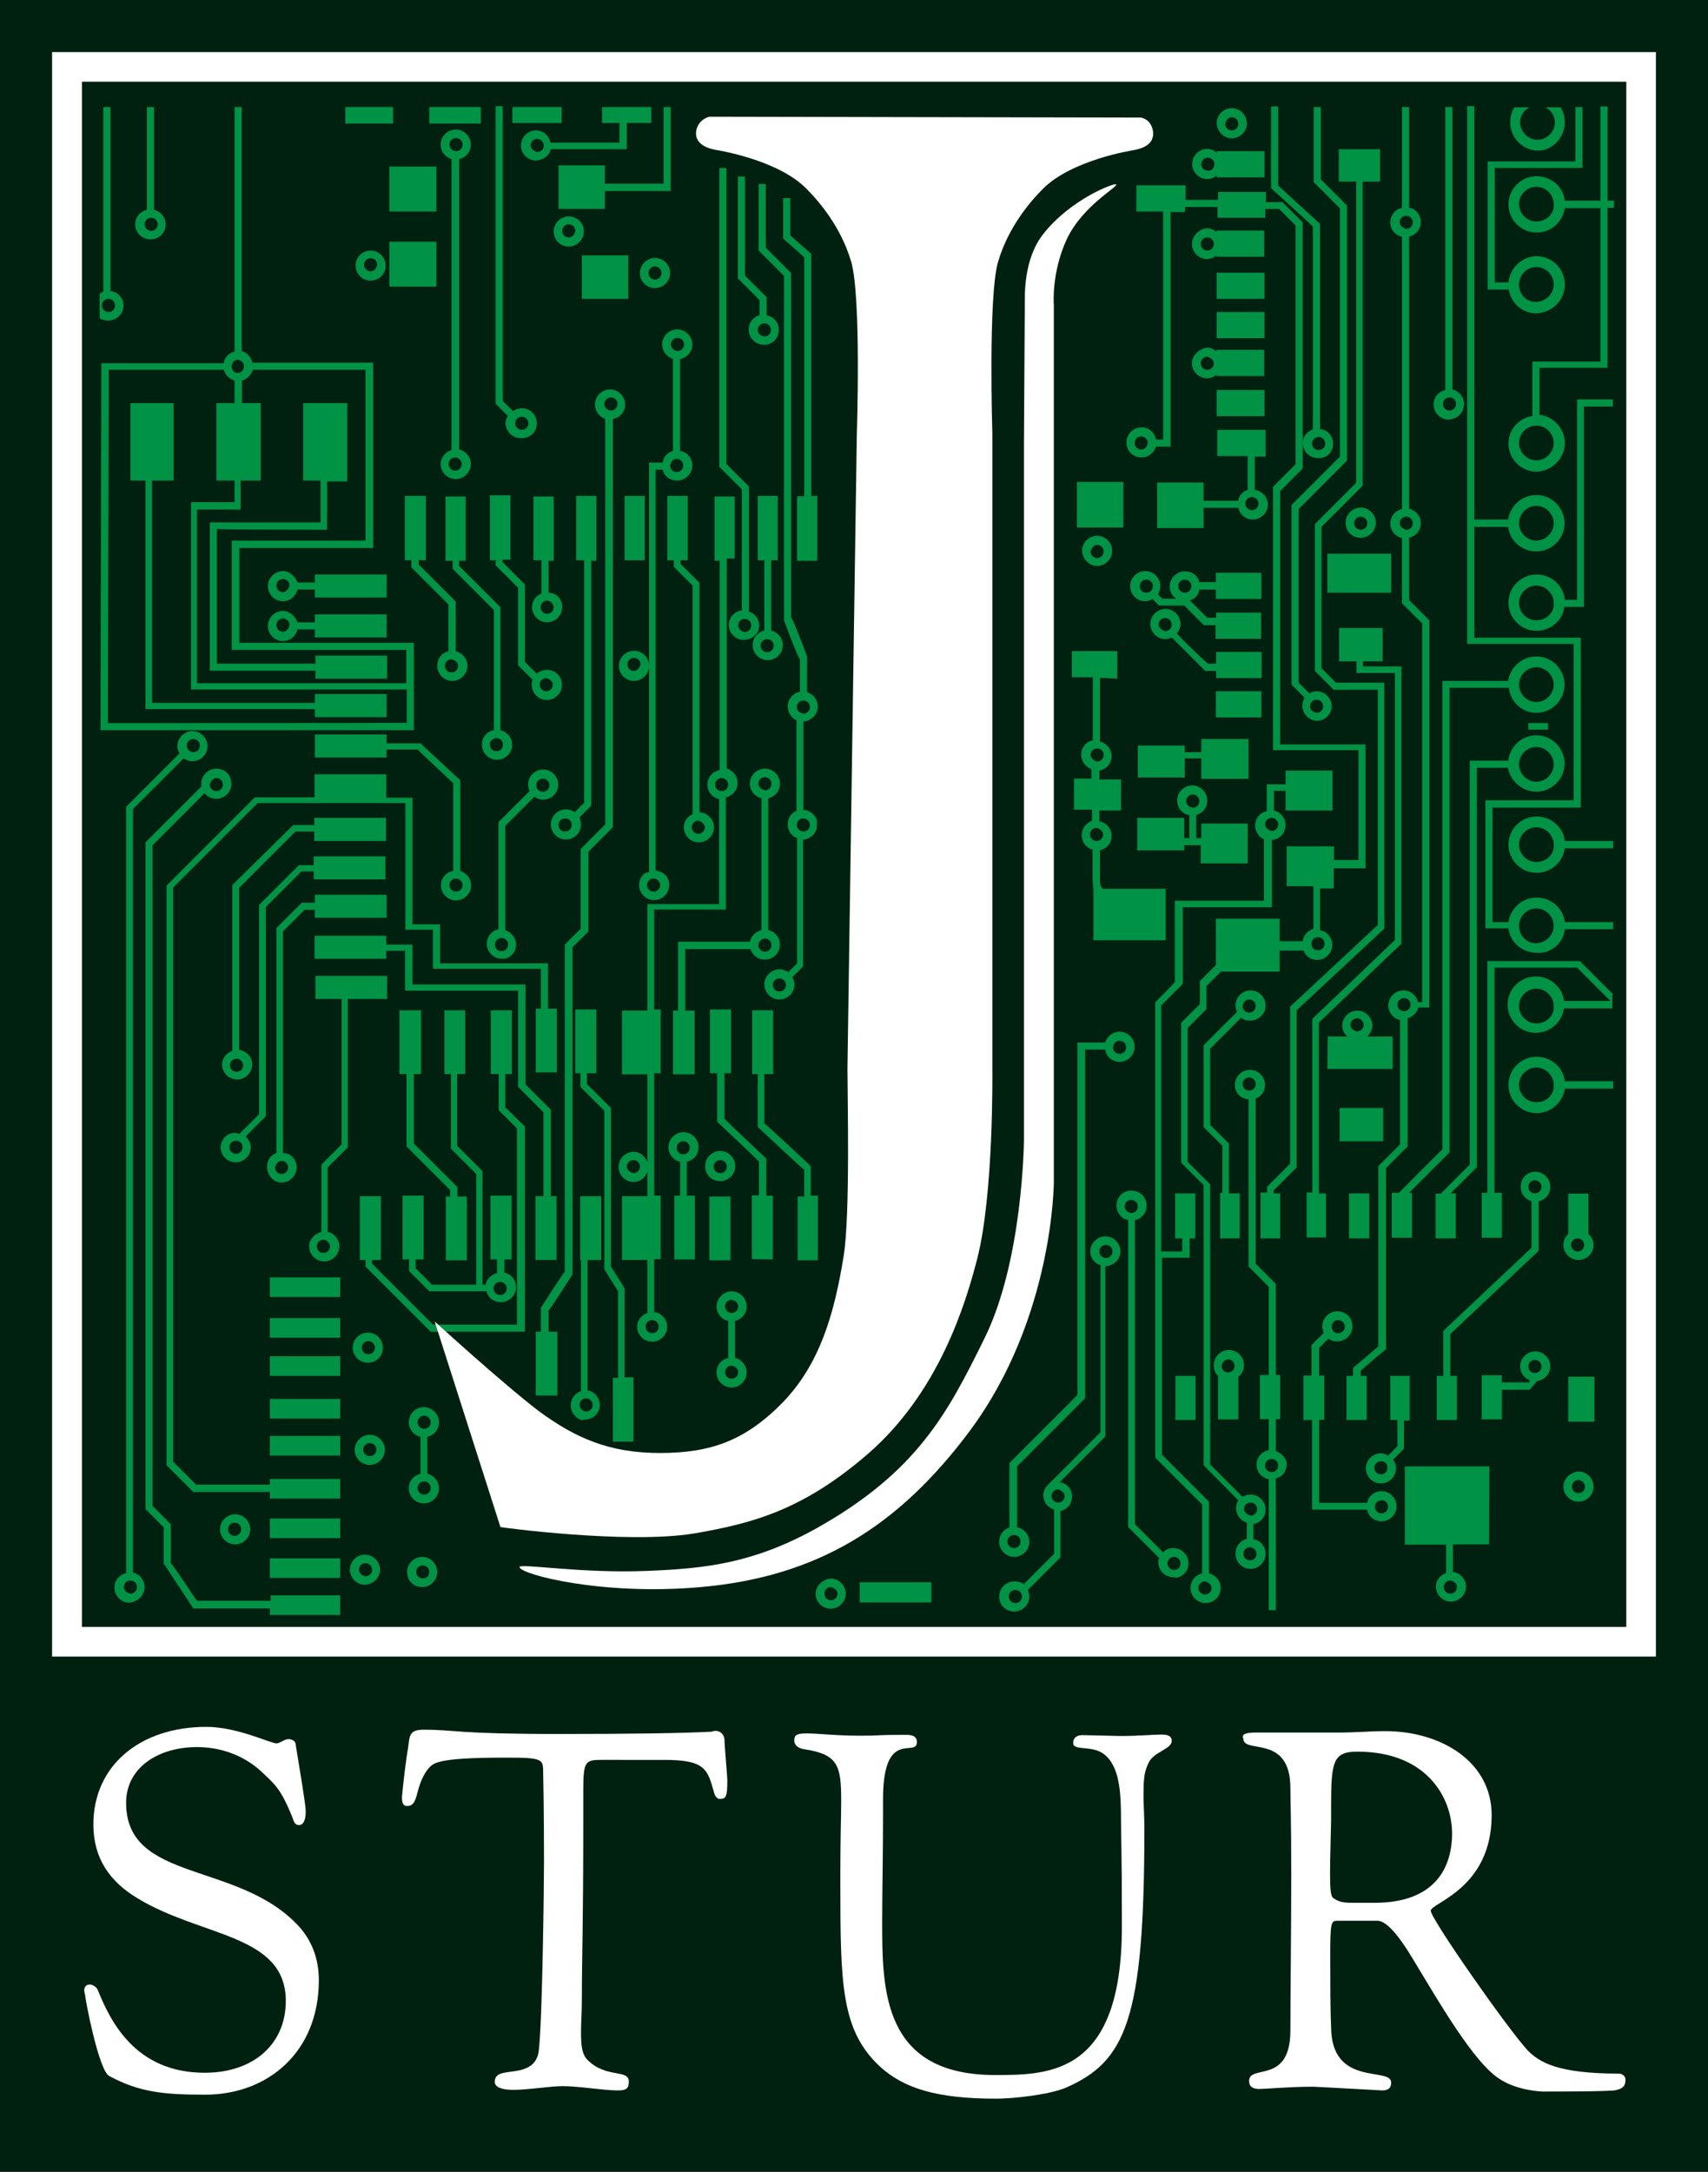 <?xml version="1.0" encoding="utf-8"?>
<!-- Generator: Adobe Illustrator 18.1.1, SVG Export Plug-In . SVG Version: 6.00 Build 0)  -->
<!DOCTYPE svg PUBLIC "-//W3C//DTD SVG 1.1//EN" "http://www.w3.org/Graphics/SVG/1.1/DTD/svg11.dtd">
<svg version="1.1" id="Layer_1" xmlns="http://www.w3.org/2000/svg" xmlns:xlink="http://www.w3.org/1999/xlink" x="0px" y="0px"
	 viewBox="0 0 600 763" enable-background="new 0 0 600 763" xml:space="preserve">
<rect x="0" y="0" width="600" height="763" fill="#333333" stroke="none"/>
<rect id="backdrop" fill="#002110" width="600" height="762.7"/>
<g id="Circuit">
	<path fill="#009245" d="M549.7,43c0-2-0.5-3.8-1.5-5.3h-5.3c2,1,3.3,3.1,3.3,5.3c0,3.3-2.8,6.1-6.1,6.1c-3.3,0-6.1-2.8-6.1-6.1
		c0-2.3,1.3-4.3,3.3-5.3h-5.3c-1,1.5-1.5,3.3-1.5,5.3c0,5.3,4.3,9.9,9.9,9.9C545.3,52.9,549.7,48.3,549.7,43z"/>
	<path fill="#009245" d="M434,545.8c0,2.8,2.3,5.3,5.3,5.3c2.8,0,5.3-2.3,5.3-5.3c0-2.5-1.8-4.8-4.3-5.1v-5.3
		c2.5-0.5,4.3-2.5,4.3-5.1c0-2.8-2.3-5.3-5.3-5.3c-1,0-2,0.3-2.8,0.8c-2.5-2.5-10.9-10.9-11.4-11.4c0-1,0-98.4,0-98.4
		s-7.4-7.4-7.9-7.9c0-1,0-46,0-47c0.8-0.8,6.6-6.6,6.6-6.6s0-7.1,0-8.1c0.5-0.5,3.6-3.6,5.1-5.1h20.6v-7.4h8.4
		c0.8,2,2.5,3.3,4.8,3.3c2.8,0,5.3-2.3,5.3-5.3c0-2.5-1.8-4.8-4.3-5.1v-14.7h4.8v-7.1h11.2v-43.5c0,0-27.7,0-30,0c0-2.3,0-88,0-89
		c0.8-0.8,7.9-7.9,7.9-7.9V78.1l-7.1-7.1h-5.8v-3.6h-16.8v2.8h-11.4v-5.1h-17.3v9.2h9.4c0,11.4,0,78.1,0,80.1c-0.8,0-1.8,0-2.5,0
		c-0.5-2.5-2.5-4.3-5.1-4.3c-2.8,0-5.3,2.3-5.3,5.3s2.3,5.3,5.3,5.3c2.3,0,4.3-1.5,5.1-3.8h5.1V74.5h5.1v-1.8h11.4v3.8h16.8v-3.1
		c1.8,0,4.3,0,4.8,0c0.5,0.5,5.1,5.1,5.8,5.8c0,1,0,83.1,0,83.9c-0.8,0.8-7.9,7.9-7.9,7.9v92.5c0,0,27.7,0,30,0c0,2.3,0,36.4,0,38.6
		c-1.5,0-6.1,0-8.6,0v-4.8H452v14h9.4v15c-2,0.5-3.6,2.3-3.8,4.3h-8.1v-7.9h-22.4v16.3l-5.6,5.6c0,0,0,7.1,0,8.1
		c-0.8,0.8-6.6,6.6-6.6,6.6v49.1c0,0,7.4,7.4,7.9,7.9c0,1,0,98.4,0,98.4L435,527c-0.5,0.8-0.8,1.8-0.8,2.8c0,2.3,1.5,4.3,3.8,5.1
		v5.6C435.5,541.3,434,543.3,434,545.8z M441.4,545.8c0,1.3-1,2.3-2.3,2.3s-2.3-1-2.3-2.3s1-2.3,2.3-2.3
		C440.3,543.6,441.4,544.6,441.4,545.8z M400.9,157.9c-1.3,0-2.3-1-2.3-2.3s1-2.3,2.3-2.3c1.3,0,2.3,1,2.3,2.3
		C403,156.9,402.2,157.9,400.9,157.9z M460.7,331.5c0-1.3,1-2.3,2.3-2.3s2.3,1,2.3,2.3s-1,2.3-2.3,2.3
		C461.4,333.8,460.7,332.8,460.7,331.5z M437,530.1c0-1.3,1-2.3,2.3-2.3c1.3,0,2.3,1,2.3,2.3s-1,2.3-2.3,2.3
		C438.1,532.1,437,531.1,437,530.1z"/>
	<path fill="#009245" d="M393.6,439.6c0-2.8-2.3-5.3-5.3-5.3c-2.8,0-5.3,2.3-5.3,5.3c0,2.3,1.5,4.3,3.6,4.8c0,7.4,0,57.7,0,58.7
		c-0.8,0.8-18.8,18.8-18.8,18.8l0,0c-0.8,1-1.3,2-1.3,3.3c0,2.5,1.5,4.3,3.8,5.1c0,11.4,0,14.5,0,15.5c-0.5,0.5-7.6,7.6-10.7,10.7
		c-0.8-0.8-2-1-3.3-1c-2.8,0-5.3,2.3-5.3,5.3c0,3.1,2.3,5.3,5.3,5.3c2.8,0,5.3-2.3,5.3-5.3c0-0.8-0.3-1.5-0.5-2.3l11.4-11.4v-16.3
		c2.3-0.5,4.1-2.5,4.1-5.1s-1.8-4.6-4.3-5.1l16-16v-59.7C391.5,444.4,393.6,442.4,393.6,439.6z M386.2,439.6c0-1.3,1-2.3,2.3-2.3
		s2.3,1,2.3,2.3s-1,2.3-2.3,2.3S386.2,440.8,386.2,439.6z M356.7,563.1c-1.3,0-2.3-1-2.3-2.3s1-2.3,2.3-2.3c1.3,0,2.3,1,2.3,2.3
		S358,563.1,356.7,563.1z M374,525.5c0,1.3-1,2.3-2.3,2.3c-1.3,0-2.3-1-2.3-2.3s1-2.3,2.3-2.3C373,523.5,374,524.5,374,525.5z"/>
	<path fill="#009245" d="M393.3,373c2.8,0,5.3-2.3,5.3-5.3c0-2.8-2.3-5.3-5.3-5.3c-2.3,0-4.3,1.5-5.1,3.8h-9.7c0,0,0,122.8,0,123.8
		c-0.8,0.8-23.9,23.9-23.9,23.9v22.6c-2,0.8-3.6,2.5-3.6,5.1c0,2.8,2.3,5.3,5.3,5.3c2.8,0,5.3-2.3,5.3-5.3c0-2.5-2-4.8-4.3-5.1
		c0-9.9,0-20.6,0-21.4c0.8-0.8,23.9-23.9,23.9-23.9s0-120,0-122.5c1.5,0,4.8,0,7.1,0C388.5,371.2,390.8,373,393.3,373z M358.5,541.5
		c0,1.3-1,2.3-2.3,2.3s-2.3-1-2.3-2.3s1-2.3,2.3-2.3C357.7,539.2,358.5,540.3,358.5,541.5z M393.3,365.6c1.3,0,2.3,1,2.3,2.3
		c0,1.3-1,2.3-2.3,2.3s-2.3-1-2.3-2.3C391,366.6,392,365.6,393.3,365.6z"/>
	<path fill="#009245" d="M427.9,483.3v15.3h7.1v-15c1.3-1,2-2.3,2-4.1c0-2.8-2.3-5.3-5.3-5.3c-2.8,0-5.3,2.3-5.3,5.3
		C426.4,481,426.9,482.5,427.9,483.3z M431.4,477.5c1.3,0,2.3,1,2.3,2.3c0,1.3-1,2.3-2.3,2.3s-2.3-1-2.3-2.3
		C429.4,478.5,430.4,477.5,431.4,477.5z"/>
	<path fill="#009245" d="M549.2,522.2c0,2.8,2.3,5.3,5.3,5.3c2.8,0,5.3-2.3,5.3-5.3c0-2.8-2.3-5.3-5.3-5.3
		C551.7,517.1,549.2,519.4,549.2,522.2z M556.8,522.2c0,1.3-1,2.3-2.3,2.3s-2.3-1-2.3-2.3s1-2.3,2.3-2.3S556.8,521.2,556.8,522.2z"
		/>
	<path fill="#009245" d="M478,188.9c2.8,0,5.3-2.3,5.3-5.3c0-2.8-2.3-5.3-5.3-5.3c-2.8,0-5.3,2.3-5.3,5.3S474.9,188.9,478,188.9z
		 M478,181.5c1.3,0,2.3,1,2.3,2.3c0,1.3-1,2.3-2.3,2.3c-1.3,0-2.3-1-2.3-2.3C475.7,182.5,476.7,181.5,478,181.5z"/>
	<path fill="#009245" d="M385.4,198.8c2.8,0,5.3-2.3,5.3-5.3c0-2.8-2.3-5.3-5.3-5.3c-2.8,0-5.3,2.3-5.3,5.3
		C380.3,196.5,382.6,198.8,385.4,198.8z M385.4,191.4c1.3,0,2.3,1,2.3,2.3c0,1.3-1,2.3-2.3,2.3c-1.3,0-2.3-1-2.3-2.3
		C383.4,192.5,384.4,191.4,385.4,191.4z"/>
	<path fill="#009245" d="M230.1,101.2c2.8,0,5.3-2.3,5.3-5.3c0-2.8-2.3-5.3-5.3-5.3c-2.8,0-5.3,2.3-5.3,5.3
		C224.7,98.6,227,101.2,230.1,101.2z M230.1,93.6c1.3,0,2.3,1,2.3,2.3c0,1.3-1,2.3-2.3,2.3c-1.3,0-2.3-1-2.3-2.3
		C227.8,94.6,228.8,93.6,230.1,93.6z"/>
	<path fill="#009245" d="M199.8,76c-2.8,0-5.3,2.3-5.3,5.3s2.3,5.3,5.3,5.3c2.8,0,5.3-2.3,5.3-5.3C205.2,78.3,202.6,76,199.8,76z
		 M199.8,83.4c-1.3,0-2.3-1-2.3-2.3c0-1.3,1-2.3,2.3-2.3c1.3,0,2.3,1,2.3,2.3C201.9,82.6,200.8,83.4,199.8,83.4z"/>
	<path fill="#009245" d="M154.8,163c0,2.8,2.3,5.3,5.3,5.3c2.8,0,5.3-2.3,5.3-5.3c0-2.5-1.8-4.6-4.1-5.1V55.9
		c2.3-0.5,4.1-2.5,4.1-5.1c0-2.8-2.3-5.3-5.3-5.3c-2.8,0-5.3,2.3-5.3,5.3c0,2.5,1.5,4.3,3.8,5.1v102.2
		C156.6,158.6,154.8,160.7,154.8,163z M162.2,163c0,1.3-1,2.3-2.3,2.3c-1.3,0-2.3-1-2.3-2.3c0-1.3,1-2.3,2.3-2.3
		C161.2,160.7,162.2,161.9,162.2,163z M157.9,50.8c0-1.3,1-2.3,2.3-2.3c1.3,0,2.3,1,2.3,2.3s-1,2.3-2.3,2.3
		C158.9,53.1,157.9,51.9,157.9,50.8z"/>
	<path fill="#009245" d="M130.2,88c-2.8,0-5.3,2.3-5.3,5.3c0,2.8,2.3,5.3,5.3,5.3c2.8,0,5.3-2.3,5.3-5.3C135.5,90.3,133,88,130.2,88
		z M130.2,95.3c-1.3,0-2.3-1-2.3-2.3c0-1.3,1-2.3,2.3-2.3c1.3,0,2.3,1,2.3,2.3C132.2,94.3,131.4,95.3,130.2,95.3z"/>
	<path fill="#009245" d="M58.2,78.8c0-2.5-1.8-4.6-4.1-5.1V37.6h-2.5v36.1c-2.3,0.5-4.1,2.5-4.1,5.1c0,2.8,2.3,5.3,5.3,5.3
		S58.2,81.9,58.2,78.8z M50.8,78.8c0-1.3,1-2.3,2.3-2.3s2.3,1,2.3,2.3s-1,2.3-2.3,2.3S50.8,80.1,50.8,78.8z"/>
	<path fill="#009245" d="M38.1,112.6c2.8,0,5.3-2.3,5.3-5.3c0-2.5-2-4.8-4.6-5.1V37.6h-2.5v64.8c-0.5,0.3-1,0.5-1.3,0.8v8.6
		C35.8,112.4,37.1,112.6,38.1,112.6z M35.8,107.3c0-1.3,1-2.3,2.3-2.3s2.3,1,2.3,2.3s-1,2.3-2.3,2.3
		C36.9,109.6,35.8,108.6,35.8,107.3z"/>
	<path fill="#009245" d="M99.4,200.6c-2.8,0-5.3,2.3-5.3,5.3c0,2.8,2.3,5.3,5.3,5.3c2.5,0,4.6-1.8,5.1-4.1h6.1v2.8h25.2v-8.1h-25.2
		v2.8h-6.1C103.7,202.4,101.7,200.6,99.4,200.6z M99.4,208c-1.3,0-2.3-1-2.3-2.3c0-1.3,1-2.3,2.3-2.3s2.3,1,2.3,2.3
		C101.4,206.9,100.4,208,99.4,208z"/>
	<path fill="#009245" d="M99.4,214.6c-2.8,0-5.3,2.3-5.3,5.3c0,2.8,2.3,5.3,5.3,5.3c2.5,0,4.6-1.8,5.1-4.1h6.1v2.8h25.2v-8.1h-25.2
		v2.8h-6.1C103.7,216.4,101.7,214.6,99.4,214.6z M99.4,221.9c-1.3,0-2.3-1-2.3-2.3s1-2.3,2.3-2.3s2.3,1,2.3,2.3
		C101.4,221.2,100.4,221.9,99.4,221.9z"/>
	<path fill="#009245" d="M77.5,403c0,2.8,2.3,5.3,5.3,5.3c2.8,0,5.3-2.3,5.3-5.3c0-1.5-0.8-2.8-1.8-3.8l7.1-7.1c0,0,0-72.5,0-73.5
		c0.8-0.8,11.9-11.9,12.5-12.5c0.5,0,2.8,0,4.3,0v2.8h25.2v-8.1h-25.2v3.1H105l-14,14c0,0,0,72.5,0,73.5c-0.5,0.5-5.6,5.6-6.9,6.9
		c-0.5,0-0.8-0.3-1.3-0.3C80.1,397.6,77.5,400.2,77.5,403z M85.2,403c0,1.3-1,2.3-2.3,2.3s-2.3-1-2.3-2.3c0-1.3,1-2.3,2.3-2.3
		S85.2,401.7,85.2,403z"/>
	<path fill="#009245" d="M98.9,415.4c2.8,0,5.3-2.3,5.3-5.3c0-2.8-2-5.1-4.8-5.1c0-8.6,0-76.8,0-77.8c0.5-0.5,6.9-6.9,7.6-7.6
		c0.5,0,2.5,0,3.6,0v2.8h25.2v-8.1h-25.2v2.8H106l-8.9,8.9V405c-2,0.8-3.3,2.5-3.3,4.8C93.8,412.9,96.1,415.4,98.9,415.4z
		 M98.9,407.8c1.3,0,2.3,1,2.3,2.3s-1,2.3-2.3,2.3c-1.3,0-2.3-1-2.3-2.3C96.9,408.8,97.9,407.8,98.9,407.8z"/>
	<path fill="#009245" d="M108.6,437.8c0,2.8,2.3,5.3,5.3,5.3c2.8,0,5.3-2.3,5.3-5.3c0-2.5-1.8-4.6-4.1-5.1c0-5.1,0-21.9,0-22.6
		c0.8-0.8,7.1-7.1,7.1-7.1v-52.1H136v-8.1h-25.2v8.1h9.2c0,8.4,0,50.1,0,51.1c-0.8,0.8-7.1,7.1-7.1,7.1v23.6
		C110.3,433.5,108.6,435.5,108.6,437.8z M115.9,437.8c0,1.3-1,2.3-2.3,2.3s-2.3-1-2.3-2.3c0-1.3,1-2.3,2.3-2.3
		S115.9,436.8,115.9,437.8z"/>
	<path fill="#009245" d="M134.5,473.4c0-2.8-2.3-5.3-5.3-5.3c-2.8,0-5.3,2.3-5.3,5.3c0,2.8,2.3,5.3,5.3,5.3S134.5,476.4,134.5,473.4
		z M127.1,473.4c0-1.3,1-2.3,2.3-2.3c1.3,0,2.3,1,2.3,2.3s-1,2.3-2.3,2.3C128.1,475.7,127.1,474.7,127.1,473.4z"/>
	<path fill="#009245" d="M181.3,331.8c0-2.5-1.8-4.3-3.8-5.1c0-5.3,0-35.6,0-36.6c0.5-0.5,7.6-7.6,10.2-10.2c0.8,0.5,2,1,3.1,1
		c2.8,0,5.3-2.3,5.3-5.3c0-2.8-2.3-5.3-5.3-5.3c-2.8,0-5.3,2.3-5.3,5.3c0,0.8,0.3,1.8,0.5,2.3l-10.9,10.9v37.6
		c-2.3,0.5-4.1,2.5-4.1,5.1c0,2.8,2.3,5.3,5.3,5.3C178.7,337.1,181.3,334.8,181.3,331.8z M188.4,275.8c0-1.3,1-2.3,2.3-2.3
		c1.3,0,2.3,1,2.3,2.3c0,1.3-1,2.3-2.3,2.3C189.2,278.1,188.4,277.1,188.4,275.8z M173.9,331.8c0-1.3,1-2.3,2.3-2.3
		c1.3,0,2.3,1,2.3,2.3s-1,2.3-2.3,2.3C174.7,334.1,173.9,333.1,173.9,331.8z"/>
	<path fill="#009245" d="M153.6,233.9c0,2.8,2.3,5.3,5.3,5.3c2.8,0,5.3-2.3,5.3-5.3c0-2.5-1.8-4.6-4.1-5.1v-17.5
		c0,0-12.2-12.2-13-13c0-0.3,0-1,0-1.5h2.5v-22.6h-7.4v22.6h2.3v2.5c0,0,12.2,12.2,13,13c0,0.8,0,13.5,0,16.5
		C155.1,229.3,153.6,231.4,153.6,233.9z M160.9,233.9c0,1.3-1,2.3-2.3,2.3c-1.3,0-2.3-1-2.3-2.3c0-1.3,1-2.3,2.3-2.3
		C159.9,231.9,160.9,232.6,160.9,233.9z"/>
	<path fill="#009245" d="M169.3,261.6c0,2.8,2.3,5.3,5.3,5.3c2.8,0,5.3-2.3,5.3-5.3c0-2.5-1.8-4.6-4.1-5.1v-43.2
		c0,0-13.7-13.7-14.5-14.5c0-0.3,0-1,0-1.8h2.3v-22.6h-7.1V197h2.5v2.8c0,0,13.7,13.7,14.5,14.5c0,1,0,36.4,0,42.2
		C170.8,257,169.3,259.1,169.3,261.6z M176.7,261.6c0,1.3-1,2.3-2.3,2.3c-1.3,0-2.3-1-2.3-2.3c0-1.3,1-2.3,2.3-2.3
		C175.7,259.3,176.7,260.3,176.7,261.6z"/>
	<path fill="#009245" d="M287,288.3c-0.5-2-2.5-3.8-4.8-3.8v-31c2.8-0.3,5.1-2.5,5.1-5.3c0-2.8-2.3-5.3-5.3-5.3
		c-2.8,0-5.3,2.3-5.3,5.3c0,2,1.3,4.1,3.1,4.8v31.8c-1.8,0.8-3.1,2.5-3.1,4.8c0,2.3,1.3,4.1,3.3,4.8c0,5.8,0,43.2,0,44
		c-0.5,0.5-2,2-3.1,3.1c-0.8-0.5-1.8-1-3.1-1c-2.8,0-5.3,2.3-5.3,5.3c0,2.8,2.3,5.3,5.3,5.3c2.8,0,5.3-2.3,5.3-5.3
		c0-1-0.3-1.8-0.8-2.5l3.8-3.8v-44.5c2.3-0.3,4.3-1.8,4.8-4.1 M279.9,248.4c0-1.3,1-2.3,2.3-2.3s2.3,1,2.3,2.3c0,1.3-1,2.3-2.3,2.3
		C280.9,250.4,279.9,249.7,279.9,248.4z M279.9,289.8c0-1.3,1-2.3,2.3-2.3s2.3,1,2.3,2.3c0,1.3-1,2.3-2.3,2.3
		C280.9,291.9,279.9,291.1,279.9,289.8z M276.1,346c0,1.3-1,2.3-2.3,2.3c-1.3,0-2.3-1-2.3-2.3s1-2.3,2.3-2.3
		C275.1,343.7,276.1,344.7,276.1,346z"/>
	<path fill="#009245" d="M432.7,48.6c2.8,0,5.3-2.3,5.3-5.3c0-2.8-2.3-5.3-5.3-5.3c-2.8,0-5.3,2.3-5.3,5.3
		C427.6,46.3,429.9,48.6,432.7,48.6z M432.7,41.2c1.3,0,2.3,1,2.3,2.3s-1,2.3-2.3,2.3c-1.3,0-2.3-1-2.3-2.3
		C430.7,42.2,431.4,41.2,432.7,41.2z"/>
	<path fill="#009245" d="M268.7,337.1c2.8,0,5.3-2.3,5.3-5.3c0-2.5-1.8-4.6-4.1-5.1v-46.3c2.3-0.5,4.1-2.5,4.1-5.1
		c0-2.8-2.3-5.3-5.3-5.3c-2.8,0-5.3,2.3-5.3,5.3c0,2.5,1.8,4.6,4.1,5.1v46.3c-2,0.5-3.6,2-4.1,4.1h-25.2v24.2h-1.8v22.4h7.6v-22.4
		h-3.3c0-5.6,0-19.8,0-21.6c2,0,18.8,0,22.9,0C264.4,335.6,266.2,337.1,268.7,337.1z M266.4,275.3c0-1.3,1-2.3,2.3-2.3
		c1.3,0,2.3,1,2.3,2.3c0,1.3-1,2.3-2.3,2.3C267.5,277.4,266.4,276.4,266.4,275.3z M268.7,329.7c1.3,0,2.3,1,2.3,2.3
		c0,1.3-1,2.3-2.3,2.3c-1.3,0-2.3-1-2.3-2.3C266.4,330.8,267.5,329.7,268.7,329.7z"/>
	<path fill="#009245" d="M224.5,310.9c0,2.8,2.3,5.3,5.3,5.3c2.8,0,5.3-2.3,5.3-5.3c0-2.8-2-4.8-4.8-5.1c0-14.5,0-138.6,0-140.8
		c0.8,0,1.8,0,2.5,0c0.5,2.3,2.5,3.8,5.1,3.8c2.8,0,5.3-2.3,5.3-5.3c0-2.5-1.8-4.8-4.3-5.1v-32.3c2.5-0.5,4.3-2.5,4.3-5.1
		c0-2.8-2.3-5.3-5.3-5.3c-2.8,0-5.3,2.3-5.3,5.3c0,2.3,1.5,4.3,3.8,5.1v32.3c-1.8,0.5-3.3,2-3.6,4.1h-4.8v70.9
		c-0.3-2.8-2.5-4.8-5.3-4.8c-2.8,0-5.3,2.3-5.3,5.3c0,2.8,2.3,5.3,5.3,5.3c2.8,0,5.1-2.3,5.3-4.8v71.9
		C225.8,306.6,224.5,308.6,224.5,310.9z M231.9,310.9c0,1.3-1,2.3-2.3,2.3c-1.3,0-2.3-1-2.3-2.3s1-2.3,2.3-2.3
		C230.8,308.6,231.9,309.7,231.9,310.9z M235.7,121c0-1.3,1-2.3,2.3-2.3c1.3,0,2.3,1,2.3,2.3s-1,2.3-2.3,2.3
		C236.4,123.1,235.7,122,235.7,121z M237.7,161.2c1.3,0,2.3,1,2.3,2.3c0,1.3-1,2.3-2.3,2.3c-1.3,0-2.3-1-2.3-2.3
		C235.7,162.2,236.4,161.2,237.7,161.2z M222.7,235.7c-1.3,0-2.3-1-2.3-2.3c0-1.3,1-2.3,2.3-2.3c1.3,0,2.3,1,2.3,2.3
		C224.7,234.7,223.7,235.7,222.7,235.7z"/>
	<path fill="#009245" d="M253,414.9c2.8,0,5.3-2.3,5.3-5.3c0-2.8-2.3-5.3-5.3-5.3c-2.8,0-5.3,2.3-5.3,5.3S249.9,414.9,253,414.9z
		 M253,407.5c1.3,0,2.3,1,2.3,2.3s-1,2.3-2.3,2.3c-1.3,0-2.3-1-2.3-2.3S251.7,407.5,253,407.5z"/>
	<path fill="#009245" d="M286.5,559.8c0,2.8,2.3,5.3,5.3,5.3c2.8,0,5.3-2.3,5.3-5.3c0-2.8-2.3-5.3-5.3-5.3
		C289.1,554.7,286.5,557,286.5,559.8z M294.2,559.8c0,1.3-1,2.3-2.3,2.3c-1.3,0-2.3-1-2.3-2.3s1-2.3,2.3-2.3
		C293.1,557.8,294.2,558.6,294.2,559.8z"/>
	<path fill="#009245" d="M129.9,514.6c2.8,0,5.3-2.3,5.3-5.3c0-2.8-2.3-5.3-5.3-5.3c-2.8,0-5.3,2.3-5.3,5.3S127.1,514.6,129.9,514.6
		z M127.6,509.2c0-1.3,1-2.3,2.3-2.3c1.3,0,2.3,1,2.3,2.3s-1,2.3-2.3,2.3C128.6,511.5,127.6,510.5,127.6,509.2z"/>
	<path fill="#009245" d="M133.5,551.4c0-2.8-2.3-5.3-5.3-5.3c-2.8,0-5.3,2.3-5.3,5.3c0,2.8,2.3,5.3,5.3,5.3
		C131.2,556.5,133.5,554.2,133.5,551.4z M126.1,551.4c0-1.3,1-2.3,2.3-2.3c1.3,0,2.3,1,2.3,2.3s-1,2.3-2.3,2.3
		C127.1,553.5,126.1,552.5,126.1,551.4z"/>
	<path fill="#009245" d="M82.6,531.9c-2.8,0-5.3,2.3-5.3,5.3c0,2.8,2.3,5.3,5.3,5.3c2.8,0,5.3-2.3,5.3-5.3S85.4,531.9,82.6,531.9z
		 M84.7,537.2c0,1.3-1,2.3-2.3,2.3s-2.3-1-2.3-2.3s1-2.3,2.3-2.3C83.9,534.9,84.7,535.9,84.7,537.2z"/>
	<path fill="#009245" d="M50.8,557.5c0-2.5-1.8-4.6-4.1-5.1c0-16.8,0-267.2,0-268.2c0.5-0.5,14.2-14.2,17.8-17.8
		c0.8,0.5,1.8,1,3.1,1c2.8,0,5.3-2.3,5.3-5.3c0-2.8-2.3-5.3-5.3-5.3c-2.8,0-5.3,2.3-5.3,5.3c0,1,0.3,1.8,0.8,2.5l-18.8,18.8v269.2
		c-2.3,0.5-4.1,2.5-4.1,5.1c0,2.8,2.3,5.3,5.3,5.3C48.6,562.6,50.8,560.3,50.8,557.5z M65.6,261.9c0-1.3,1-2.3,2.3-2.3
		s2.3,1,2.3,2.3s-1,2.3-2.3,2.3C66.6,264.2,65.6,263.1,65.6,261.9z M43.5,557.5c0-1.3,1-2.3,2.3-2.3s2.3,1,2.3,2.3
		c0,1.3-1,2.3-2.3,2.3C44.5,559.6,43.5,558.6,43.5,557.5z"/>
	<path fill="#009245" d="M287.3,442.4V420h-2.5v-10.4c0,0-15.5-14.5-16.3-15c0-0.8,0-13.5,0-17.3h3.1v-22.4h-7.4v22.4h2v18.6
		c0,0,15.5,14.5,16.3,15c0,0.8,0,6.6,0,9.4h-2.3v22.4h7.1V442.4z"/>
	<path fill="#009245" d="M271.5,442.4V420h-2.3v-13c0,0-14-13.2-14.7-14c0-0.8,0-11.9,0-16h2.3v-22.4h-7.4V377h2.5v17
		c0,0,14,13.2,14.7,14c0,0.8,0,8.9,0,11.9h-2.5v22.4L271.5,442.4L271.5,442.4z"/>
	<rect x="249.2" y="420.3" fill="#009245" width="7.4" height="22.4"/>
	<path fill="#009245" d="M236.7,442.4h7.4V420h-2.8v-11.9c2.3-0.5,4.1-2.5,4.1-5.1c0-2.8-2.3-5.3-5.3-5.3c-2.8,0-5.3,2.3-5.3,5.3
		c0,2.5,1.8,4.6,4.1,5.1V420h-2V442.4z M237.7,403.2c0-1.3,1-2.3,2.3-2.3c1.3,0,2.3,1,2.3,2.3s-1,2.3-2.3,2.3
		C238.7,405.5,237.7,404.5,237.7,403.2z"/>
	<path fill="#009245" d="M193.5,420.3v-30.5c0,0-8.1-8.1-8.9-8.9c0-1,0-35.1,0-35.1s-37.4,0-39.7,0c0-2,0-14,0-14h-9.2v-3.1h-25.2
		v8.1h25.2v-2.8c2,0,5.3,0,6.6,0c0,2,0,14,0,14s37.4,0,39.7,0c0,2.3,0,33.8,0,33.8s8.1,8.1,8.9,8.9c0,0.8,0,23.6,0,29.5h-2.8v22.4
		h7.4v-22.4H193.5z"/>
	<path fill="#009245" d="M188.4,490.2h7.4v-22.4h-3.1c0-11.4,0-6.4,0-7.4c0.8-0.8,8.4-12.7,8.4-12.7s0-113.9,0-114.9
		c0.5-0.5,5.6-5.6,5.6-5.6s0-26.9,0-28c0.8-0.8,8.6-8.6,8.6-8.6V147.2c2.5-0.5,4.3-2.5,4.3-5.1c0-2.8-2.3-5.3-5.3-5.3
		c-2.8,0-5.3,2.3-5.3,5.3c0,2.3,1.5,4.3,3.6,5.1c0,13.5,0,141.4,0,142.4c-0.8,0.8-8.6,8.6-8.6,8.6s0,26.9,0,28
		c-0.5,0.5-5.6,5.6-5.6,5.6s0,113.9,0,114.9c-0.8,0.8-8.4,12.7-8.4,12.7v8.4h-1.8v22.4H188.4z M212.3,141.9c0-1.3,1-2.3,2.3-2.3
		c1.3,0,2.3,1,2.3,2.3c0,1.3-1,2.3-2.3,2.3C213.3,144.2,212.3,143.1,212.3,141.9z"/>
	<path fill="#009245" d="M206.4,498.6c2.5-0.5,4.3-2.5,4.3-5.1c0-2.5-2-4.8-4.3-5.1v-45.8h4.8v-22.4h-7.4v22.4h0.3v46
		c-2,0.8-3.6,2.5-3.6,5.1c0,2.3,1.5,4.3,3.6,5.1 M203.6,493.5c0-1.3,1-2.3,2.3-2.3c1.3,0,2.3,1,2.3,2.3s-1,2.3-2.3,2.3
		C204.7,495.8,203.6,494.7,203.6,493.5z"/>
	<path fill="#009245" d="M222.5,506.2v-22.4h-3.1v-31.3c0,0-4.3-6.9-4.8-7.6c0-1,0-55.7,0-55.7s-7.6-7.6-8.4-8.4c0-0.5,0-2.3,0-3.8
		h3.3v-22.4h-7.4V377h1.8v4.8c0,0,7.6,7.6,8.4,8.4c0,1,0,55.7,0,55.7s4.3,6.9,4.8,7.6c0,1,0,18.3,0,30.5h-1.8v22.4h7.1V506.2z"/>
	<path fill="#009245" d="M192.5,354.9v-16.5c0,0-35.6,0-37.9,0c0-2,0-13.7,0-13.7s-7.9,0-9.7,0c0-2.3,0-44.5,0-44.5h-9.2V272h-25.2
		v8.1H89.5l-31,31v203.6l9.4,9.4h26.9v2.3h24.7v-6.9H94.8v2c-5.1,0-25.2,0-25.9,0c-0.5-0.5-7.4-7.4-8.1-8.1c0-1,0-200.6,0-201.6
		c0.8-0.8,29-29,29.7-29.7c1,0,49.6,0,51.9,0c0,2.3,0,44.5,0,44.5s7.9,0,9.7,0c0,2,0,13.7,0,13.7s35.6,0,37.9,0c0,1.3,0,8.4,0,14
		h-1.8v22.4h7.4v-22.4h-3.1V354.9z"/>
	<path fill="#009245" d="M163.5,354.9h-7.4v22.4h2.3v26.2c0,0,8.1,8.1,8.9,8.9c0,1,0,33.8,0,38.9c-5.6,0-14.7,0-15.5,0
		c-0.5-0.5-5.1-5.1-5.8-5.8c0-0.5,0-2,0-3.1h2.8V420h-7.4v22.4h2.3v4.1l7.1,7.1h20.1c0.5,2.3,2.5,3.8,5.1,3.8c2.8,0,5.3-2.3,5.3-5.3
		c0-2.5-1.8-4.6-4.1-5.1v-4.6h2.5V420h-7.4v22.4h2.3v4.8c-2,0.5-3.6,2-4.1,4.1c-0.3,0-0.5,0-1,0v-39.9c0,0-8.1-8.1-8.9-8.9
		c0-0.8,0-19.6,0-25.2h2.8V354.9z M175.7,450.3c1.3,0,2.3,1,2.3,2.3s-1,2.3-2.3,2.3c-1.3,0-2.3-1-2.3-2.3S174.4,450.3,175.7,450.3z"
		/>
	<path fill="#009245" d="M140.3,354.9v22.4h2.5v25.4c0,0,14.5,14.5,15.3,15.3c0,0.5,0,1.5,0,2.3h-1.5v22.4h7.4v-22.4h-3.3v-3.3
		c0,0-14.5-14.5-15.3-15.3c0-0.8,0-19.1,0-24.4h2.5v-22.4L140.3,354.9L140.3,354.9z"/>
	<rect x="320.8" y="420.3" fill="#009245" width="0.3" height="0.3"/>
	<rect x="94.8" y="448.7" fill="#009245" width="24.7" height="6.9"/>
	<rect x="94.8" y="463" fill="#009245" width="24.7" height="6.9"/>
	<rect x="94.8" y="476.4" fill="#009245" width="24.7" height="6.9"/>
	<rect x="94.8" y="491.4" fill="#009245" width="24.7" height="6.9"/>
	<rect x="94.8" y="504.4" fill="#009245" width="24.7" height="6.9"/>
	<rect x="94.8" y="533.4" fill="#009245" width="24.7" height="6.9"/>
	<rect x="94.8" y="547.4" fill="#009245" width="24.7" height="6.9"/>
	<rect x="302" y="555.8" fill="#009245" width="25.2" height="7.1"/>
	<path fill="#009245" d="M287.3,174.2H285V89.2c0,0-6.6-5.8-7.4-6.6c0-0.8,0-8.6,0-13h-2.5v14.2c0,0,6.6,5.8,7.4,6.6
		c0,1,0,71.9,0,83.9h-2.5V197h7.1v-22.9H287.3z"/>
	<path fill="#009245" d="M273.3,174.2h-7.1v22.6h2.3v24.7c-2.3,0.5-4.1,2.5-4.1,5.1c0,2.8,2.3,5.3,5.3,5.3c2.8,0,5.3-2.3,5.3-5.3
		c0-2.5-1.8-4.6-4.1-5.1v-24.7h2.3V174.2z M271.8,226.8c0,1.3-1,2.3-2.3,2.3c-1.3,0-2.3-1-2.3-2.3c0-1.3,1-2.3,2.3-2.3
		C270.8,224.5,271.8,225.5,271.8,226.8z"/>
	<path fill="#009245" d="M258.1,197v-22.6h-7.1V197h1.8v73.5c-2.5,0.5-4.3,2.5-4.3,5.1s1.8,4.6,4.1,5.1c0,4.8,0,34.8,0,36.9
		c-2.3,0-25.2,0-25.2,0v37.4h-8.9v22.4h8.9v30.8c-0.8-2-2.5-3.6-4.8-3.6c-2.8,0-5.3,2.3-5.3,5.3c0,2.8,2.3,5.3,5.3,5.3
		c2.3,0,4.1-1.5,4.8-3.6v8.6h-8.9v22.4h8.9v18.6c-2,0.8-3.6,2.5-3.6,4.8c0,2.8,2.3,5.3,5.3,5.3c2.8,0,5.3-2.3,5.3-5.3
		c0-2.5-2-4.8-4.6-5.1v-18.6h2.3V420h-2.3v-43h2.3v-22.4h-2.3c0-6.1,0-33.1,0-35.1c2.3,0,25.2,0,25.2,0v-39.4
		c2.3-0.5,4.1-2.5,4.1-5.1c0-2.3-1.5-4.3-3.8-5.1v-73.7h2.8V197z M220.2,409.8c0-1.3,1-2.3,2.3-2.3c1.3,0,2.3,1,2.3,2.3
		s-1,2.3-2.3,2.3C221.2,411.9,220.2,410.8,220.2,409.8z M231.4,466c0,1.3-1,2.3-2.3,2.3c-1.3,0-2.3-1-2.3-2.3s1-2.3,2.3-2.3
		C230.3,463.7,231.4,464.7,231.4,466z M255.8,275.6c0,1.3-1,2.3-2.3,2.3c-1.3,0-2.3-1-2.3-2.3s1-2.3,2.3-2.3
		C254.7,273.3,255.8,274.3,255.8,275.6z"/>
	<path fill="#009245" d="M241.5,174.2h-7.1v22.6h2.3v2.3c0,0,5.8,5.8,6.6,6.6c0,1,0,73,0,80.3c-1.8,0.8-3.1,2.5-3.1,4.6
		c0,2.8,2.3,5.3,5.3,5.3c2.8,0,5.3-2.3,5.3-5.3c0-2.8-2.3-5.1-5.1-5.3v-80.6c0,0-5.8-5.8-6.6-6.6c0-0.3,0-0.8,0-1.3h2.5v-22.6H241.5
		z M247.6,290.6c0,1.3-1,2.3-2.3,2.3s-2.3-1-2.3-2.3s1-2.3,2.3-2.3C246.6,288.6,247.6,289.6,247.6,290.6z"/>
	<rect x="219.4" y="174.2" fill="#009245" width="7.1" height="22.6"/>
	<path fill="#009245" d="M209.5,174.2h-7.1v22.6h2.8c0,12.5,0,84.4,0,85.2c-0.5,0.5-2.3,2.3-3.3,3.3c-0.8-0.5-1.8-1-3.1-1
		c-2.8,0-5.3,2.3-5.3,5.3c0,2.8,2.3,5.3,5.3,5.3c2.8,0,5.3-2.3,5.3-5.3c0-0.8-0.3-1.8-0.5-2.5l4.1-4.1V197h1.8L209.5,174.2
		L209.5,174.2z M200.8,289.8c0,1.3-1,2.3-2.3,2.3c-1.3,0-2.3-1-2.3-2.3c0-1.3,1-2.3,2.3-2.3C200.1,287.5,200.8,288.6,200.8,289.8z"
		/>
	<path fill="#009245" d="M187.4,174.2v22.6h2.8v11.7c-2,0.8-3.3,2.5-3.3,4.8c0,2.8,2.3,5.3,5.3,5.3c2.8,0,5.3-2.3,5.3-5.3
		c0-2.8-2-5.1-4.8-5.1V197h1.8v-22.6h-7.1V174.2z M194.5,213.3c0,1.3-1,2.3-2.3,2.3c-1.3,0-2.3-1-2.3-2.3c0-1.3,1-2.3,2.3-2.3
		C193.5,211,194.5,212.3,194.5,213.3z"/>
	<path fill="#009245" d="M172.1,174.2v22.6h2v1.8c0,0,7.1,7.1,7.9,7.9c0,1,0,27.2,0,27.2l5.1,5.1c-0.3,0.5-0.3,1.3-0.3,1.8
		c0,2.8,2.3,5.3,5.3,5.3c2.8,0,5.3-2.3,5.3-5.3s-2.3-5.3-5.3-5.3c-1.3,0-2.5,0.5-3.6,1.3c-1-1-3.6-3.6-4.1-4.1c0-1,0-27.2,0-27.2
		s-7.1-7.1-7.9-7.9c0-0.3,0-0.5,0-0.8h2.8v-22.6h-7.4V174.2z M194.2,240.5c0,1.3-1,2.3-2.3,2.3c-1.3,0-2.3-1-2.3-2.3
		c0-1.3,1-2.3,2.3-2.3C193.2,238.5,194.2,239.5,194.2,240.5z"/>
	<rect x="136.8" y="58.5" fill="#009245" width="16.5" height="15.8"/>
	<rect x="136.8" y="84.9" fill="#009245" width="16.5" height="15.8"/>
	<path fill="#009245" d="M212.5,67.1h23.1V37.6h-2.5c0,7.9,0,25.4,0,26.9c-1.8,0-15.5,0-20.6,0v-6.4h-16.3v15.3h16.3V67.1z"/>
	<rect x="204.4" y="89.7" fill="#009245" width="16.3" height="15.3"/>
	<path fill="#009245" d="M110.6,246.9c-9.7,0-54.9,0-57.2,0c0-2.3,0-66.9,0-78.1H61v-27.2H45.8v27.2h5.3v80.3h59.5v2.8h25.2v-8.1
		h-25.2V246.9z"/>
	<path fill="#009245" d="M466.3,375.5h22.9v-11.4h-8.9c1-1,1.8-2.3,1.8-3.8c0-2.8-2.3-5.3-5.3-5.3c-2.8,0-5.3,2.3-5.3,5.3
		c0,1.5,0.8,3.1,1.8,3.8h-6.9L466.3,375.5L466.3,375.5z M474.4,360c0-1.3,1-2.3,2.3-2.3c1.3,0,2.3,1,2.3,2.3s-1,2.3-2.3,2.3
		C475.4,362,474.4,361.3,474.4,360z"/>
	<rect x="470.6" y="389.2" fill="#009245" width="15.3" height="11.7"/>
	<path fill="#009245" d="M549.2,437.3c0,2.8,2.3,5.3,5.3,5.3c2.8,0,5.3-2.3,5.3-5.3c0-1.5-0.8-3.1-1.8-3.8v-14.2h-7.1v14.2
		C549.9,434.2,549.2,435.8,549.2,437.3z M556.5,437.3c0,1.3-1,2.3-2.3,2.3s-2.3-1-2.3-2.3s1-2.3,2.3-2.3S556.5,436,556.5,437.3z"/>
	<rect x="473.9" y="419.2" fill="#009245" width="7.1" height="15.8"/>
	<path fill="#009245" d="M428.4,435h7.1v-15.8h-3.8v-17.5c0,0-6.1-6.1-6.6-6.6c0-1,0-25.7,0-26.7c0.5-0.5,8.1-8.1,10.9-10.9
		c0.8,0.8,2,1,3.3,1c2.8,0,5.3-2.3,5.3-5.3c0-2.8-2.3-5.3-5.3-5.3c-2.8,0-5.3,2.3-5.3,5.3c0,0.8,0.3,1.5,0.5,2.3l-11.7,11.7v28.7
		c0,0,6.1,6.1,6.6,6.6c0,0.8,0,12.5,0,16.5h-0.8v16H428.4z M438.8,351.1c1.3,0,2.3,1,2.3,2.3s-1,2.3-2.3,2.3c-1.3,0-2.3-1-2.3-2.3
		C436.8,351.9,437.8,351.1,438.8,351.1z"/>
	<rect x="550.9" y="483.6" fill="#009245" width="9.2" height="15.8"/>
	<rect x="412.9" y="483.3" fill="#009245" width="7.1" height="15.5"/>
	<polygon fill="#009245" points="422,259.6 422,264.2 416.2,264.2 416.2,261.9 399.7,261.9 399.7,273.1 416.2,273.1 416.2,266.4 
		422,266.4 422,273.6 438.6,273.6 438.6,259.6 	"/>
	<rect x="466.3" y="194.5" fill="#009245" width="22.4" height="13.7"/>
	<path fill="#009245" d="M444.4,151h-16.8v9.2h10.7v11.9c-1.8,0.5-3.1,2-3.3,3.8h-12.2v-6.4h-16.3v16h16.3v-7.1H435
		c0.5,2.3,2.5,4.1,5.1,4.1c2.8,0,5.3-2.3,5.3-5.3c0-2.5-2-4.8-4.6-5.1v-11.7h3.8V151H444.4z M442.1,176.9c0,1.3-1,2.3-2.3,2.3
		c-1.3,0-2.3-1-2.3-2.3c0-1.3,1-2.3,2.3-2.3C441.1,174.7,442.1,175.7,442.1,176.9z"/>
	<rect x="427.4" y="137" fill="#009245" width="16.8" height="9.2"/>
	<path fill="#009245" d="M418.7,127.6c0,2.8,2.3,5.3,5.3,5.3c1.3,0,2.5-0.5,3.3-1.3v0.5h16.8v-9.2h-16.8v0.5c-1-0.8-2-1.3-3.3-1.3
		C421.3,122.5,418.7,124.8,418.7,127.6z M426.4,127.6c0,1.3-1,2.3-2.3,2.3s-2.3-1-2.3-2.3c0-1.3,1-2.3,2.3-2.3
		C425.3,125.6,426.4,126.6,426.4,127.6z"/>
	<rect x="427.4" y="109.6" fill="#009245" width="16.8" height="9.2"/>
	<rect x="427.4" y="95.8" fill="#009245" width="16.8" height="9.2"/>
	<path fill="#009245" d="M418.7,85.7c0,2.8,2.3,5.3,5.3,5.3c1.3,0,2.5-0.5,3.3-1.3v0.5h16.8v-9.2h-16.8v0.5c-1-0.8-2-1.3-3.3-1.3
		C421.3,80.3,418.7,82.9,418.7,85.7z M426.4,85.7c0,1.3-1,2.3-2.3,2.3s-2.3-1-2.3-2.3s1-2.3,2.3-2.3S426.4,84.4,426.4,85.7z"/>
	<path fill="#009245" d="M427.4,62.3h16.8v-9.2h-16.8v0.5c-1-0.8-2-1.3-3.3-1.3c-2.8,0-5.3,2.3-5.3,5.3c0,2.8,2.3,5.3,5.3,5.3
		c1.3,0,2.5-0.5,3.3-1.3V62.3z M422,57.7c0-1.3,1-2.3,2.3-2.3s2.3,1,2.3,2.3s-1,2.3-2.3,2.3C422.8,59.7,422,59,422,57.7z"/>
	<rect x="378.3" y="169.3" fill="#009245" width="16.3" height="16"/>
	<rect x="427.1" y="242.8" fill="#009245" width="16" height="9.2"/>
	<path fill="#009245" d="M514.3,141.9c0-2.5-1.8-4.6-4.1-5.1V37.6h-2.5V137c-2.3,0.5-4.1,2.5-4.1,5.1c0,2.8,2.3,5.3,5.3,5.3
		C512,147.2,514.3,144.9,514.3,141.9z M506.9,141.9c0-1.3,1-2.3,2.3-2.3s2.3,1,2.3,2.3c0,1.3-1,2.3-2.3,2.3
		C507.7,144.2,506.9,143.1,506.9,141.9z"/>
	<path fill="#009245" d="M480.3,483.3H478c0-0.8,0-1.3,0-1.8c0.8-0.8,8.9-7.6,8.9-7.6s0-62.5,0-63.6c0.8-0.8,7.6-7.6,7.6-7.6v-45
		c1.8-0.5,3.3-2,3.8-3.8h3.8v-136c0,0-6.4-6.4-7.1-7.1c0-0.8,0-17.3,0-21.9c2.3-0.5,4.1-2.5,4.1-5.1s-1.8-4.6-4.1-5.1V83.1
		c2.3-0.5,4.1-2.5,4.1-5.1s-1.8-4.6-4.1-5.1V37.6h-2.5V73c-2.3,0.5-4.1,2.5-4.1,5.1s1.8,4.6,4.1,5.1v95.6c-2.3,0.5-4.1,2.5-4.1,5.1
		s1.8,4.6,4.1,5.1v22.9c0,0,6.4,6.4,7.1,7.1c0,1,0,130.7,0,133c-0.5,0-1,0-1.5,0c-0.5-2.3-2.5-4.1-5.1-4.1c-2.8,0-5.3,2.3-5.3,5.3
		c0,2.5,1.8,4.6,4.1,5.1c0,5.8,0,43,0,43.7c-0.8,0.8-7.6,7.6-7.6,7.6s0,62.3,0,63.3c-0.8,0.8-8.9,7.6-8.9,7.6v2.8h-2.3v15.5h7.1
		v-15.5H480.3z M491.7,78.1c0-1.3,1-2.3,2.3-2.3s2.3,1,2.3,2.3s-1,2.3-2.3,2.3C492.7,80.1,491.7,79.1,491.7,78.1z M491.7,183.8
		c0-1.3,1-2.3,2.3-2.3s2.3,1,2.3,2.3c0,1.3-1,2.3-2.3,2.3C492.7,185.8,491.7,184.8,491.7,183.8z M490.9,352.9c0-1.3,1-2.3,2.3-2.3
		c1.3,0,2.3,1,2.3,2.3s-1,2.3-2.3,2.3C491.9,355.2,490.9,354.2,490.9,352.9z"/>
	<path fill="#009245" d="M442.6,435h7.1v-15.8h-2.3c0-0.5,0-0.8,0-1c0.8-0.8,8.1-8.1,8.1-8.1s0-54.2,0-55.2
		c0.8-0.8,30.8-28.7,30.8-28.7v-86.4c0,0-16,0-17,0c-0.5-0.5-4.6-4.6-5.1-5.1c0-1,0-48.6,0-49.6c0.8-0.8,14.5-14.5,14.5-14.5V63.8
		h6.1V52.4h-14.5v11.4h6.1c0,13.5,0,105,0,105.8c-0.8,0.8-14.5,14.5-14.5,14.5v51.6l6.6,6.6c0,0,13.5,0,15.5,0c0,2.3,0,81.6,0,82.6
		c-0.8,0.8-30.8,28.7-30.8,28.7s0,54.2,0,55.2c-0.8,0.8-8.1,8.1-8.1,8.1v2h-2.3v16H442.6z"/>
	<path fill="#009245" d="M465.8,435v-15.8h-2.5c0-7.9,0-59.2,0-60c0.8-0.8,29-27.7,29-27.7v-97.4c0,0-11.7,0-13.5,0
		c0-0.5,0-1.3,0-1.8h6.9v-11.7h-15.3v11.7h6.1v4.1c0,0,11.7,0,13.5,0c0,2.3,0,92.8,0,93.8c-0.8,0.8-29,27.7-29,27.7v61h-2v15.8h6.9
		V435z"/>
	<path fill="#009245" d="M539.7,250.4c5.3,0,9.9-4.3,9.9-9.9c0-5.3-4.3-9.9-9.9-9.9c-5.1,0-9.2,3.8-9.9,8.6h-23.1
		c0,0,0,163.5,0,164.5c-0.5,0.5-12.2,12.2-15.3,15.3h-2.5v15.8h7.1V419h-1l14.2-14.2c0,0,0-160.7,0-163.2c1.8,0,16.3,0,20.8,0
		C530.6,246.6,534.7,250.4,539.7,250.4z M533.6,240.5c0-3.3,2.8-6.1,6.1-6.1c3.3,0,6.1,2.8,6.1,6.1c0,3.3-2.8,6.1-6.1,6.1
		S533.6,243.8,533.6,240.5z"/>
	<path fill="#009245" d="M539.7,278.1c5.3,0,9.9-4.3,9.9-9.9c0-5.3-4.3-9.9-9.9-9.9c-5.1,0-9.2,3.8-9.9,8.9h-13.5
		c0,0,0,140.8,0,141.9c-0.8,0.8-10.2,10.2-10.2,10.2l0,0h-1.8V435h7.1v-15.8h-1.8l9.2-9.2c0,0,0-138.1,0-140.3c1.5,0,7.9,0,10.9,0
		C530.6,274.6,534.9,278.1,539.7,278.1z M533.6,268.5c0-3.3,2.8-6.1,6.1-6.1c3.3,0,6.1,2.8,6.1,6.1s-2.8,6.1-6.1,6.1
		S533.6,271.8,533.6,268.5z"/>
	<path fill="#009245" d="M566.7,349.3L555,337.6h-32.5V419h-2v15.8h7.1V419H525c0-8.4,0-76.8,0-79.1c2.3,0,28,0,29,0
		c0.5,0.5,8.6,8.6,11.7,11.7h-16.3c-0.5-4.8-4.8-8.6-9.9-8.6c-5.3,0-9.9,4.3-9.9,9.9c0,5.3,4.3,9.9,9.9,9.9c5.1,0,9.2-3.8,9.9-8.6
		h17v-4.8H566.7z M539.7,359.5c-3.3,0-6.1-2.8-6.1-6.1c0-3.3,2.8-6.1,6.1-6.1c3.3,0,6.1,2.8,6.1,6.1
		C546.1,356.7,543.3,359.5,539.7,359.5z"/>
	<path fill="#009245" d="M566.7,379.8h-17c-0.5-4.8-4.8-8.6-9.9-8.6c-5.3,0-9.9,4.3-9.9,9.9c0,5.3,4.3,9.9,9.9,9.9
		c5.1,0,9.2-3.8,9.9-8.6h17V379.8z M539.7,387.2c-3.3,0-6.1-2.8-6.1-6.1c0-3.3,2.8-6.1,6.1-6.1c3.3,0,6.1,2.8,6.1,6.1
		C546.1,384.4,543.3,387.2,539.7,387.2z"/>
	<path fill="#009245" d="M549.7,99.9c0-5.3-4.3-9.9-9.9-9.9c-5.1,0-9.4,4.1-9.9,9.2c-1.5,0-3.8,0-4.8,0c0-2.3,0-37.9,0-40.2
		c2.3,0,30.8,0,30.8,0V37.6h-2.5c0,5.6,0,17.3,0,19.1c-2.3,0-30.8,0-30.8,0v45h7.4c0.8,4.8,4.8,8.4,9.7,8.4
		C545.3,109.8,549.7,105.5,549.7,99.9z M533.6,99.9c0-3.3,2.8-6.1,6.1-6.1c3.3,0,6.1,2.8,6.1,6.1c0,3.3-2.8,6.1-6.1,6.1
		C536.4,106.3,533.6,103.5,533.6,99.9z"/>
	<path fill="#009245" d="M549.7,155.6c0-5.1-4.1-9.4-8.9-9.9c0-4.3,0-14.7,0-16.5c2.3,0,23.9,0,23.9,0V73h2.3v-2.5h-2.3V37.4h-2.5
		c0,6.1,0,18.8,0,33.1h-12.5c-0.5-4.8-4.8-8.6-9.9-8.6c-5.3,0-9.9,4.3-9.9,9.9c0,5.3,4.3,9.9,9.9,9.9c5.1,0,9.2-3.8,9.9-8.6h12.5
		c0,24.9,0,52.6,0,53.9c-2.3,0-23.9,0-23.9,0v19.1c-4.8,0.8-8.4,4.8-8.4,9.7c0,5.3,4.3,9.9,9.9,9.9
		C545.3,165.5,549.7,160.9,549.7,155.6z M539.7,77.8c-3.3,0-6.1-2.8-6.1-6.1c0-3.3,2.8-6.1,6.1-6.1c3.3,0,6.1,2.8,6.1,6.1
		C546.1,75,543.3,77.8,539.7,77.8z M533.6,155.6c0-3.3,2.8-6.1,6.1-6.1c3.3,0,6.1,2.8,6.1,6.1c0,3.3-2.8,6.1-6.1,6.1
		C536.4,161.7,533.6,158.9,533.6,155.6z"/>
	<path fill="#009245" d="M566.7,140.3H554c0,0,0,67.9,0,70.4c-1,0-2.8,0-4.3,0c-0.5-5.1-4.8-8.9-9.9-8.9c-5.3,0-9.9,4.3-9.9,9.9
		c0,5.3,4.3,9.9,9.9,9.9c4.8,0,9.2-3.6,9.7-8.4h6.9c0,0,0-67.9,0-70.4c1.3,0,6.6,0,10.2,0v-2.5H566.7z M539.7,217.9
		c-3.3,0-6.1-2.8-6.1-6.1c0-3.3,2.8-6.1,6.1-6.1c3.3,0,6.1,2.8,6.1,6.1C546.1,215.1,543.3,217.9,539.7,217.9z"/>
	<path fill="#009245" d="M549.7,326.4h17v-2.5h-17c-0.5-4.8-4.8-8.6-9.9-8.6c-5.1,0-9.2,3.8-9.9,8.6c-1.8,0-4.6,0-5.6,0
		c0-2.3,0-37.9,0-40.2c2.3,0,31,0,31,0V224c0,0-35.1,0-37.4,0c0-0.8,0-16.5,0-38.9h11.9c0.5,4.8,4.8,8.6,9.9,8.6
		c5.3,0,9.9-4.3,9.9-9.9c0-5.3-4.3-9.9-9.9-9.9c-5.1,0-9.2,3.8-9.9,8.6h-11.9c0-49.3,0-127.6,0-145.2h-2.5v188.9c0,0,35.1,0,37.4,0
		c0,2.3,0,52.6,0,54.9c-2.3,0-31,0-31,0v45h8.1c0.5,4.8,4.8,8.6,9.9,8.6C544.8,335.1,549.2,331.3,549.7,326.4z M539.7,177.7
		c3.3,0,6.1,2.8,6.1,6.1c0,3.3-2.8,6.1-6.1,6.1c-3.3,0-6.1-2.8-6.1-6.1C533.6,180.5,536.4,177.7,539.7,177.7z M533.6,325.2
		c0-3.3,2.8-6.1,6.1-6.1c3.3,0,6.1,2.8,6.1,6.1s-2.8,6.1-6.1,6.1C536.4,331.5,533.6,328.7,533.6,325.2z"/>
	<rect x="536.9" y="254" fill="#009245" width="6.9" height="2.3"/>
	<path fill="#009245" d="M566.7,295.4h-17c-0.5-4.8-4.8-8.6-9.9-8.6c-5.3,0-9.9,4.3-9.9,9.9c0,5.3,4.3,9.9,9.9,9.9
		c5.1,0,9.2-3.8,9.9-8.6h17V295.4z M539.7,302.8c-3.3,0-6.1-2.8-6.1-6.1s2.8-6.1,6.1-6.1c3.3,0,6.1,2.8,6.1,6.1
		C546.1,300,543.3,302.8,539.7,302.8z"/>
	<path fill="#009245" d="M534.2,416.9c0,2.5,1.5,4.3,3.8,5.1c0,4.1,0,15.5,0,16.3c-0.8,0.8-31,29.2-31,29.2v15.8h-2.3v15.5h7.1
		v-15.5h-2.3c0-3.8,0-14,0-14.7c0.8-0.8,31-29.2,31-29.2V422c2.3-0.5,4.1-2.5,4.1-5.1c0-2.8-2.3-5.3-5.3-5.3
		C536.4,411.6,534.2,413.9,534.2,416.9z M541.5,416.9c0,1.3-1,2.3-2.3,2.3s-2.3-1-2.3-2.3s1-2.3,2.3-2.3S541.5,415.7,541.5,416.9z"
		/>
	<path fill="#009245" d="M540,485.1c2.5-0.3,4.6-2.5,4.6-5.1c0-2.8-2.3-5.3-5.3-5.3c-2.8,0-5.3,2.3-5.3,5.3c0,2.3,1.5,4.1,3.3,4.8
		c0,0.3,0,0.5,0,0.8h-9.7v-2.5h-7.1v15.5h7.1v-10.4h9.7 M541.5,480c0,1.3-1,2.3-2.3,2.3s-2.3-1-2.3-2.3c0-1.3,1-2.3,2.3-2.3
		C540.5,477.7,541.5,478.7,541.5,480z"/>
	<path fill="#009245" d="M523.2,515.1h-29.7v27.5H508v9.9c-2,0.8-3.6,2.5-3.6,4.8c0,2.8,2.3,5.3,5.3,5.3c2.8,0,5.3-2.3,5.3-5.3
		c0-2.5-2-4.8-4.6-5.1v-9.7h12.7L523.2,515.1L523.2,515.1z M511.8,557.5c0,1.3-1,2.3-2.3,2.3c-1.3,0-2.3-1-2.3-2.3
		c0-1.3,1-2.3,2.3-2.3C511,555.5,511.8,556.3,511.8,557.5z"/>
	<path fill="#009245" d="M458.1,498.8h2.8v31.5h19.3c0.5,2.3,2.5,4.1,5.1,4.1c2.8,0,5.3-2.3,5.3-5.3c0-2.8-2.3-5.3-5.3-5.3
		c-2.5,0-4.6,1.8-5.1,4.1c-3.8,0-15,0-16.8,0c0-1.3,0-15.5,0-29.2h1.8v-15.5h-1.8c0-5.6,0-9.4,0-9.7c0.5-0.5,2.3-2.3,3.3-3.3
		c0.8,0.8,2,1,3.1,1c2.8,0,5.3-2.3,5.3-5.3s-2.3-5.3-5.3-5.3c-2.8,0-5.3,2.3-5.3,5.3c0,0.8,0.3,1.5,0.5,2.3l-4.3,4.3v10.7h-2.8v15.8
		H458.1z M485.3,527c1.3,0,2.3,1,2.3,2.3s-1,2.3-2.3,2.3c-1.3,0-2.3-1-2.3-2.3C483.1,527.8,484.1,527,485.3,527z M467.8,466
		c0-1.3,1-2.3,2.3-2.3s2.3,1,2.3,2.3s-1,2.3-2.3,2.3C468.6,468.3,467.8,467.3,467.8,466z"/>
	<path fill="#009245" d="M495.5,483.3h-7.1v15.5h2.5c0,3.1,0,8.4,0,9.2c-0.5,0.5-2,2-3.3,3.3c-0.8-0.5-1.5-0.8-2.5-0.8
		c-2.8,0-5.3,2.3-5.3,5.3c0,2.8,2.3,5.3,5.3,5.3c2.8,0,5.3-2.3,5.3-5.3c0-1-0.3-2-1-3.1l3.8-3.8v-9.9h2v-15.8H495.5z M487.4,515.6
		c0,1.3-1,2.3-2.3,2.3c-1.3,0-2.3-1-2.3-2.3s1-2.3,2.3-2.3C486.6,513.3,487.4,514.3,487.4,515.6z"/>
	<path fill="#009245" d="M448.2,509.7v-11.2h1.5v-15.5h-1.5v-32c0,0-6.6-6.6-7.1-7.1c0-1,0-49.8,0-58c2-0.8,3.3-2.5,3.3-4.8
		c0-2.8-2.3-5.3-5.3-5.3c-2.8,0-5.3,2.3-5.3,5.3c0,2.8,2,4.8,4.8,5.1v58.7c0,0,6.6,6.6,7.1,7.1c0,0.5,0,16,0,31h-3.1v15.5h3.1
		c0,5.1,0,9.2,0,10.9c-2.5,0.5-4.3,2.5-4.3,5.1s1.8,4.6,4.3,5.1v46h2.5c0-1,0-37.4,0-46.3c2.3-0.5,3.8-2.5,3.8-5.1
		C452,512.5,450.3,510.5,448.2,509.7z M438.8,383.1c-1.3,0-2.3-1-2.3-2.3s1-2.3,2.3-2.3c1.3,0,2.3,1,2.3,2.3
		S440.1,383.1,438.8,383.1z M446.7,517.1c-1.3,0-2.3-1-2.3-2.3s1-2.3,2.3-2.3s2.3,1,2.3,2.3S448,517.1,446.7,517.1z"/>
	<path fill="#009245" d="M283.5,244.8c0-1,0-14.2,0-14.2s-4.8-13-5.6-13.7c0-1,0-121,0-121s-8.4-8.4-8.9-8.9c0-0.8,0-17,0-22.4h-2.5
		V88c0,0,8.4,8.4,8.9,8.9c0,1,0,121,0,121s4.8,13,5.6,13.7c0,1,0,14.2,0,14.2"/>
	<path fill="#009245" d="M145.4,225.8c0,0-59,0-61.3,0c0-2.3,0-31.3,0-33.3c2.3,0,47,0,47,0v-65.1H88.7c-0.5-2-2-3.6-3.8-4.1V37.6
		h-2.5v85.9c-2,0.5-3.6,2-3.8,4.1h-43l-0.3,128.9h110.1C145.4,256.5,145.4,225.8,145.4,225.8z M128.4,129.9c0,2.3,0,57.7,0,60
		c-2.3,0-47,0-47,0v38.4c0,0,59,0,61.3,0c0,1,0,6.4,0,11.7c-7.9,0-71.2,0-73.5,0c0-2.3,0-58.7,0-61c2,0,15.3,0,15.3,0v-10.2h7.1
		v-27.2h-6.6v-7.9c1.8-0.5,3.3-2,3.8-3.8C95.6,129.9,126.4,129.9,128.4,129.9z M83.4,126.4c1.3,0,2.3,1,2.3,2.3c0,1.3-1,2.3-2.3,2.3
		s-2-1.3-2-2.3C81.4,127.4,82.4,126.4,83.4,126.4z M37.9,254c0-2.3,0.3-121.8,0.3-124.1c2,0,34.3,0,40.4,0c0.5,1.8,2,3.3,3.8,3.8
		c0,1,0,4.1,0,7.9H76v27.2h6.4c0,4.1,0,7.1,0,7.6c-2,0-15.3,0-15.3,0v65.8h75.8c0,5.3,0,10.7,0,11.7C140.6,254,40.2,254,37.9,254z"
		/>
	<path fill="#009245" d="M114.9,186.1v-17h7.1v-27.5h-15.5v27.2h6.1c0,3.3,0,13,0,14.7c-2.3,0-38.9,0-38.9,0v52.1h37.1v2.8H136v-8.1
		h-25.2v2.8c-8.1,0-32.8,0-34.6,0c0-2.3,0-45,0-47.3C78.3,186.1,114.9,186.1,114.9,186.1z"/>
	<path fill="#009245" d="M159.2,275.1c0,1,0,26.2,0,30.8c-2.5,0.5-4.3,2.5-4.3,5.1c0,2.8,2.3,5.3,5.3,5.3c2.8,0,5.3-2.3,5.3-5.3
		c0-2.3-1.5-4.3-3.8-5.1v-31.8l-14-13h-11.9v-3.1h-25.2v8.1h25.2v-2.8c3.3,0,10.2,0,10.9,0C147.2,263.9,158.4,274.3,159.2,275.1z
		 M162.5,310.9c0,1.3-1,2.3-2.3,2.3c-1.3,0-2.3-1-2.3-2.3s1-2.3,2.3-2.3C161.4,308.6,162.5,309.7,162.5,310.9z"/>
	<path fill="#009245" d="M81.6,310.9v58.2c-2,0.8-3.6,2.5-3.6,4.8c0,2.8,2.3,5.3,5.3,5.3c2.8,0,5.3-2.3,5.3-5.3c0-2.5-2-4.8-4.6-5.1
		c0-8.4,0-56.2,0-56.9c0.8-0.8,19.3-19.3,19.8-19.8c0.8,0,4.6,0,6.6,0v3.3h25.2v-8.1h-25.2v2.5H103L81.6,310.9z M85.4,374.2
		c0,1.3-1,2.3-2.3,2.3s-2.3-1-2.3-2.3c0-1.3,1-2.3,2.3-2.3C84.4,371.9,85.4,373,85.4,374.2z"/>
	<path fill="#009245" d="M177.5,389c0-0.8,0-8.9,0-11.7h2.3v-22.4h-7.4v22.4h2.8V390c0,0,5.8,5.8,6.4,6.4c0,1,0,66.4,0,68.9
		c-2.3,0-28.7,0-29.5,0c-0.8-0.8-20.8-20.8-21.4-21.4c0-0.3,0-0.8,0-1.3h3.1v-22.4h-7.4v22.4h2v2.3l22.9,22.9h33.1v-72.2
		C183.8,395.3,178.2,389.5,177.5,389z"/>
	<path fill="#009245" d="M188.6,148.7c0-2.8-2.3-5.3-5.3-5.3c-1,0-2,0.3-3.1,1c-1.3-1.3-3.1-3.1-3.6-3.6c0-1,0-86.7,0-103.5h-2.5
		v104.5l4.3,4.3c-0.5,0.8-0.8,1.5-0.8,2.5c0,2.8,2.3,5.3,5.3,5.3C186.1,154.1,188.6,151.8,188.6,148.7z M181,148.7
		c0-1.3,1-2.3,2.3-2.3c1.3,0,2.3,1,2.3,2.3c0,1.3-1,2.3-2.3,2.3C182,151,181,150,181,148.7z"/>
	<rect x="121.3" y="37.6" fill="#009245" width="16.8" height="5.8"/>
	<rect x="150.8" y="37.6" fill="#009245" width="18.1" height="5.8"/>
	<rect x="180" y="37.6" fill="#009245" width="17.3" height="5.6"/>
	<path fill="#009245" d="M193.5,52.4h26.7v-9.2h8.6v-5.6h-17.3v5.6h6.1c0,2.3,0,5.6,0,6.9c-2,0-19.8,0-24.2,0
		c-0.5-2.3-2.5-4.3-5.1-4.3c-2.8,0-5.3,2.3-5.3,5.3c0,2.8,2.3,5.3,5.3,5.3C190.9,56.2,193,54.7,193.5,52.4z M186.4,51.1
		c0-1.3,1-2.3,2.3-2.3c1.3,0,2.3,1,2.3,2.3s-1,2.3-2.3,2.3C187.4,53.1,186.4,52.1,186.4,51.1z"/>
	<path fill="#009245" d="M273.6,115.9c0-2.5-1.8-4.8-4.3-5.1v-6.4c0,0-7.1-7.1-7.6-7.6c0-0.8,0-27.2,0-34.8h-2.5v35.8
		c0,0,7.1,7.1,7.6,7.6c0,0.8,0,2.8,0,5.3c-2.3,0.8-3.8,2.5-3.8,5.1c0,2.8,2.3,5.3,5.3,5.3C271.3,121.3,273.6,118.7,273.6,115.9z
		 M266.2,115.9c0-1.3,1-2.3,2.3-2.3s2.3,1,2.3,2.3s-1,2.3-2.3,2.3C267.2,118,266.2,117.2,266.2,115.9z"/>
	<path fill="#009245" d="M266.7,219.7c0-2.3-1.5-4.3-3.6-4.8v-44c0,0-7.1-7.1-7.9-7.9c0-1,0-86.4,0-104h-2.5v105
		c0,0,7.1,7.1,7.9,7.9c0,1,0,36.6,0,42.5c-2.5,0.3-4.6,2.5-4.6,5.1c0,2.8,2.3,5.3,5.3,5.3C264.4,224.7,266.7,222.5,266.7,219.7z
		 M259.3,219.7c0-1.3,1-2.3,2.3-2.3c1.3,0,2.3,1,2.3,2.3s-1,2.3-2.3,2.3C260.3,221.9,259.3,220.7,259.3,219.7z"/>
	<path fill="#009245" d="M413.4,554.2c2.3-0.5,4.1-2.5,4.1-5.1c0-2.8-2.3-5.3-5.3-5.3c-1.5,0-2.8,0.5-3.6,1.5
		c-4.1-4.1-9.2-9.2-9.9-9.9c0-1,0-95.1,0-106.8c2.3-0.5,4.1-2.5,4.1-5.1c0-2.8-2.3-5.3-5.3-5.3c-3.1,0-5.3,2.3-5.3,5.3
		c0,2.5,1.8,4.6,4.1,5.1v107.8l10.9,10.9c-0.3,0.5-0.3,1-0.3,1.5c0,2.5,1.8,4.6,4.1,5.1 M395.1,423.8c0-1.3,1-2.3,2.3-2.3
		s2.3,1,2.3,2.3s-1,2.3-2.3,2.3C396.1,425.8,395.1,425.1,395.1,423.8z M410.1,549.2c0-1.3,1-2.3,2.3-2.3c1.3,0,2.3,1,2.3,2.3
		c0,1.3-1,2.3-2.3,2.3C411.1,551.4,410.1,550.4,410.1,549.2z"/>
	<path fill="#009245" d="M468.3,155.8c0-2.8-2-4.8-4.6-5.1V78.6c0,0-14-12.7-14.7-13.5c0-0.8,0-19.6,0-27.7h-2.5v28.7
		c0,0,14,12.7,14.7,13.5c0,1,0,61.8,0,71.2c-2,0.8-3.6,2.5-3.6,4.8c0,2.8,2.3,5.3,5.3,5.3C466,161.2,468.3,158.9,468.3,155.8z
		 M460.9,155.8c0-1.3,1-2.3,2.3-2.3s2.3,1,2.3,2.3c0,1.3-1,2.3-2.3,2.3S460.9,157.1,460.9,155.8z"/>
	<path fill="#009245" d="M467.8,248.1c0-2.8-2.3-5.3-5.3-5.3c-1,0-1.8,0.3-2.5,0.8c-1.3-1.3-3.3-3.3-3.8-3.8c0-1,0-60.3,0-61
		c0.8-0.8,17-17,17-17V72.2c0,0-8.6-8.6-9.2-9.2c0-0.8,0-18.3,0-25.4h-2.5v26.4c0,0,8.6,8.6,9.2,9.2c0,1,0,86.2,0,87.2
		c-0.8,0.8-17,17-17,17v63.1l4.6,4.6c-0.5,0.8-0.8,1.8-0.8,2.8c0,2.8,2.3,5.3,5.3,5.3C465.3,253.2,467.8,250.9,467.8,248.1z
		 M460.2,248.1c0-1.3,1-2.3,2.3-2.3c1.3,0,2.3,1,2.3,2.3c0,1.3-1,2.3-2.3,2.3C461.2,250.2,460.2,249.2,460.2,248.1z"/>
	<path fill="#009245" d="M406.8,208.7c0.5-0.8,0.8-1.8,0.8-2.8c0-2.8-2.3-5.3-5.3-5.3c-2.8,0-5.3,2.3-5.3,5.3c0,2.8,2.3,5.3,5.3,5.3
		c1,0,1.8-0.3,2.5-0.8l2.3,2.3c0,0,8.1,0,8.9,0c0.8,0.8,6.9,6.9,6.9,6.9h4.1v4.8h16v-9.2h-15.8v1.8c-1.3,0-2.5,0-3.1,0
		c-0.5-0.5-4.6-4.6-6.1-6.1c1.8-0.5,3.1-2,3.3-3.8h5.8v3.3h16v-9.2h-16v3.3h-5.8c-0.5-2.3-2.5-3.8-5.1-3.8c-2.8,0-5.3,2.3-5.3,5.3
		c0,1.8,0.8,3.3,2.3,4.3c-2,0-4.3,0-4.8,0C408.1,210,407.3,209.5,406.8,208.7z M400.4,205.9c0-1.3,1-2.3,2.3-2.3s2.3,1,2.3,2.3
		c0,1.3-1,2.3-2.3,2.3C401.2,208.2,400.4,207.2,400.4,205.9z M413.9,205.9c0-1.3,1-2.3,2.3-2.3c1.3,0,2.3,1,2.3,2.3
		c0,1.3-1,2.3-2.3,2.3C414.9,208.2,413.9,207.2,413.9,205.9z"/>
	<path fill="#009245" d="M413.4,222.5c0.8-1,1.3-2,1.3-3.3c0-2.8-2.3-5.3-5.3-5.3c-2.8,0-5.3,2.3-5.3,5.3c0,2.8,2.3,5.3,5.3,5.3
		c0.8,0,1.5-0.3,2.3-0.5l11.7,11.7h3.8v2.5h16v-9.2h-16v4.1c-1,0-2.3,0-2.8,0C423.8,232.9,415.9,225.3,413.4,222.5z M407,219.4
		c0-1.3,1-2.3,2.3-2.3c1.3,0,2.3,1,2.3,2.3c0,1.3-1,2.3-2.3,2.3C408.1,221.4,407,220.4,407,219.4z"/>
	<path fill="#009245" d="M405.8,352.1V512c0,0,16,16,16.5,16.5c0,0.8,0,20.1,0,24.2c-2.3,0.5-4.1,2.5-4.1,5.1c0,2.8,2.3,5.3,5.3,5.3
		s5.3-2.3,5.3-5.3c0-2.5-1.8-4.6-4.1-5.1v-25.2c0,0-16-16-16.5-16.5c0-0.5,0-33.3,0-69.2h9.7V435h2v-15.8h-7.1V435h2.5
		c0,1.5,0,3.6,0,4.6c-1.3,0-5.3,0-7.4,0c0-41.7,0-85.9,0-86.4c0.8-0.8,7.6-7.6,7.6-7.6s0-24.9,0-26.9c2.3,0,31.3,0,31.3,0v-23.6
		c2.8-0.3,4.8-2.5,4.8-5.3c0-2.5-1.8-4.6-4.1-5.1c0-1.8,0-5.6,0-6.9c0.8,0,2.5,0,4.1,0v6.9h16.5v-14h-16.5v4.8h-6.6v9.4
		c-2.3,0.5-4.1,2.5-4.1,5.1c0,2,1.3,4.1,3.1,4.8c0,4.3,0,19.6,0,21.6c-2.3,0-31.3,0-31.3,0s0,27.5,0,28.5
		C412.9,345,405.8,352.1,405.8,352.1z M425.6,557.8c0,1.3-1,2.3-2.3,2.3c-1.3,0-2.3-1-2.3-2.3s1-2.3,2.3-2.3
		C424.6,555.8,425.6,556.8,425.6,557.8z M444.4,289.6c0-1.3,1-2.3,2.3-2.3s2.3,1,2.3,2.3c0,1.3-1,2.3-2.3,2.3
		C445.4,291.6,444.4,290.6,444.4,289.6z"/>
	<path fill="#009245" d="M420.3,286.3c2.3-0.8,3.8-2.5,3.8-5.1c0-2.8-2.3-5.3-5.3-5.3c-2.8,0-5.3,2.3-5.3,5.3c0,2.5,1.8,4.8,4.3,5.1
		v8.1h-1.8v-7.1h-16.5v11.4h16.5v-1.8h5.8v6.4h16.5v-14H422v5.1h-1.8V286.3z M416.7,281.4c0-1.3,1-2.3,2.3-2.3s2.3,1,2.3,2.3
		s-1,2.3-2.3,2.3C417.5,283.5,416.7,282.5,416.7,281.4z"/>
	<path fill="#009245" d="M383.6,284.2v4.1c-2,0.8-3.6,2.5-3.6,5.1c0,2.5,1.5,4.3,3.8,5.1v10.9l0.3,3.1v17.8h25.4v-18.1h-22.1
		c-1.5-1.5-0.8-3.3-1-3.8c0-0.8,0-7.1,0-9.7c2.3-0.5,4.1-2.5,4.1-5.1c0-2.5-2-4.8-4.3-5.1v-3.8h7.6v-10.9h-7.6v-3.1
		c2.5-0.5,4.3-2.5,4.3-5.1c0-2.5-1.8-4.6-4.1-5.1v-22.4l6.1,0.3v-9.7h-16v9.2h7.4c0,0,0,18.6,0,22.1c-2.3,0.5-4.1,2.5-4.1,5.1
		c0,2.3,1.5,4.3,3.6,5.1v3.3h-6.1v10.9h6.4V284.2z M387.5,293.1c0,1.3-1,2.3-2.3,2.3s-2.3-1-2.3-2.3c0-1.3,1-2.3,2.3-2.3
		C386.4,291.1,387.5,292.1,387.5,293.1z M383.1,265.2c0-1.3,1-2.3,2.3-2.3c1.3,0,2.3,1,2.3,2.3c0,1.3-1,2.3-2.3,2.3
		C384.2,267.2,383.1,266.2,383.1,265.2z"/>
	<path fill="#009245" d="M153.6,552.2c0-2.8-2.3-5.3-5.3-5.3c-2.8,0-5.3,2.3-5.3,5.3c0,3.1,2.3,5.3,5.3,5.3S153.6,555,153.6,552.2z
		 M146.2,552.2c0-1.3,1-2.3,2.3-2.3c1.3,0,2.3,1,2.3,2.3c0,1.3-1,2.3-2.3,2.3C146.9,554.2,146.2,553.5,146.2,552.2z"/>
	<path fill="#009245" d="M95.1,560.3v2c-5.1,0-25.2,0-25.9,0c-0.5-0.5-8.4-12.7-9.2-13.2v-13.7c0,0-5.6-5.6-6.4-6.4
		c0-1,0-231.1,0-232.1c0.5-0.5,14.7-14.7,18.3-18.3c1,1.3,2.3,2,4.1,2c2.8,0,5.3-2.3,5.3-5.3S79.1,270,76,270
		c-2.8,0-5.3,2.3-5.3,5.3c0,0.3,0,0.8,0,1l-19.6,19.6v234.2c0,0,5.6,5.6,6.4,6.4c0,1,0,12.7,0,12.7l10.4,15.8h26.9v2.3h24.7v-6.9
		H95.1z M76,273.3c1.3,0,2.3,1,2.3,2.3s-1,2.3-2.3,2.3s-2.3-1-2.3-2.3C74,274.3,75,273.3,76,273.3z"/>
	<path fill="#009245" d="M251.7,458.9c0,2.5,1.8,4.6,4.1,5.1v13c-2.3,0.5-4.1,2.5-4.1,5.1c0,2.8,2.3,5.3,5.3,5.3
		c2.8,0,5.3-2.3,5.3-5.3c0-2.5-1.8-4.6-4.1-5.1v-13c2.3-0.5,4.1-2.5,4.1-5.1c0-2.8-2.3-5.3-5.3-5.3
		C254.2,453.6,251.7,456.1,251.7,458.9z M259.3,482c0,1.3-1,2.3-2.3,2.3c-1.3,0-2.3-1-2.3-2.3c0-1.3,1-2.3,2.3-2.3
		C258.3,480,259.3,480.8,259.3,482z M259.3,458.9c0,1.3-1,2.3-2.3,2.3c-1.3,0-2.3-1-2.3-2.3s1-2.3,2.3-2.3
		C258.3,456.9,259.3,457.6,259.3,458.9z"/>
	<path fill="#009245" d="M143.6,499.6c0,2.5,1.8,4.6,4.1,5.1v13c-2.3,0.5-4.1,2.5-4.1,5.1c0,2.8,2.3,5.3,5.3,5.3
		c2.8,0,5.3-2.3,5.3-5.3c0-2.5-1.8-4.6-4.1-5.1v-13c2.3-0.5,4.1-2.5,4.1-5.1c0-2.8-2.3-5.3-5.3-5.3
		C146.2,494.2,143.6,496.5,143.6,499.6z M151.3,522.7c0,1.3-1,2.3-2.3,2.3c-1.3,0-2.3-1-2.3-2.3s1-2.3,2.3-2.3
		C150.3,520.4,151.3,521.4,151.3,522.7z M151.3,499.6c0,1.3-1,2.3-2.3,2.3c-1.3,0-2.3-1-2.3-2.3c0-1.3,1-2.3,2.3-2.3
		C150.3,497.3,151.3,498.3,151.3,499.6z"/>
</g>
<g id="stur">
	<path fill="#FFFFFF" d="M31.5,697.1c1,0,2.3,0.8,2.8,1.8c4.3,10.7,13,29.2,37.6,29.2c17.3,0,28.5-10.2,28.5-25.2
		c0-23.6-29.7-22.4-52.1-36.1c-9.7-5.8-15.5-14-15.5-25.9c0-20.8,16.5-34.3,39.7-34.3c10.9,0,22.4,5.8,24.7,5.8c1,0,2.8-1.5,4.1-1.5
		c1,0,2.3,0.5,2.5,1.5c1.3,8.1,3.6,21.4,3.6,23.9c0,3.8-1.3,4.8-2.3,4.8c-1.3,0-1.8-0.8-2.3-2.5c-4.3-10.7-6.4-11.9-11.2-16.5
		c-6.4-5.8-14.5-8.4-22.4-8.4c-13.5,0-24.9,7.1-24.9,19.6c0,28.2,39.7,20.3,60.8,43.5c4.1,4.6,6.9,10.7,6.9,18.8
		c0,25.4-18.1,40.2-39.9,40.2c-14.5,0-23.1-0.8-33.8-6.6c-3.6-2-8.4-26.9-8.4-28.5C29,698.1,30.3,697.1,31.5,697.1z"/>
	<path fill="#FFFFFF" d="M143.4,613.7c0.5-3.8,0.3-6.1,5.3-6.1c11.9,0,10.4,1.5,48.3,1.5c25.4,0,43.7-0.3,52.9-0.8
		c0.3,0,0.8-0.3,1.3-0.3c2.8,0,3.3,2.5,3.3,3.1c0,2,1,12.7,1,14.2c0,6.1-0.5,6.6-2.8,6.6c-0.3,0-1.3-0.3-1.8-2
		c-2.3-8.1-2.8-11.7-17.3-11.7H211c-5.6,0-6.1,0.8-6.1,11.2v8.6c0,40.9-0.5,48.3-0.5,64.3c0,4.6-0.3,8.1-0.3,11.4
		c0,4.8,0.3,7.9,2.3,9.9c6.6,6.6,14.5,3.1,14.5,7.6c0,2.8-1.3,3.1-4.1,3.1c-4.6,0-13.5-1.5-19.1-1.5c-4.6,0-11.9,1.3-17.5,1.3
		c-3.6,0-6.4-0.8-6.4-2.8c0-3.8,4.6-3.1,8.9-4.1c3.1-0.8,6.1-2.3,6.6-7.1c1.3-12.2,1.8-59,1.8-66.4c0-18.6-0.3-31.5-0.3-31.5
		c0-4.3-0.5-4.8-13-4.8c-25.4,0-25.7,2-27.7,4.3c-4.6,6.4-2.8,12.7-7.1,12.7c-1,0-1.8-0.5-1.8-3.1
		C141.6,626.7,142.6,618.1,143.4,613.7z"/>
	<path fill="#FFFFFF" d="M283.2,608.9c4.8,0,9.7,0.8,19.3,0.8c8.1,0,3.3-0.3,16-0.3c1.5,0,3.6,0.3,3.6,2.5c0,5.8-11.9-5.3-11.9,20.1
		v4.8c0,15.3-0.3,27.5-0.3,37.9c0,24.2,0,54.2,39.7,54.2c19.3,0,44.5-0.3,44.5-52.1c0-29.7-0.3-29.7-0.3-37.1
		c0-9.4-0.3-19.3-6.1-23.6c-4.1-3.1-10.7-1-10.7-3.8c0-1.5,0.8-2.8,3.3-2.8c2,0,11.2,0.3,13.2,0.3c7.1,0,11.2-0.5,14.5-0.5
		c3.6,0,3.6,1.5,3.6,2.3c0,2.8-6.4,3.8-8.1,7.6c-1.5,3.1-1.8,5.1-1.8,11.7c0,3.1,0.3,6.6,0.3,11.7c0,67.1-6.6,81.6-27.7,90.8
		c-6.1,2.5-18.6,3.8-24.4,3.8c-20.8,0-32.3-3.6-40.7-11.2c-13.7-12.7-14-28.7-14-64.8V658c0-12.2,0.3-19.8,0.3-25.4
		c0-12.2-1-16.3-12.7-18.1c-3.6-0.5-3.8-2.5-3.8-3.3C279.2,609.9,279.2,608.9,283.2,608.9z"/>
	<path fill="#FFFFFF" d="M441.1,608.6h28.5c7.4,0,11.2-0.5,17-0.5c19.6,0,37.4,10.7,37.4,29.5c0,25.9-21.4,30.8-21.4,33.6
		s27.2,41.7,34.1,49.1c4.1,4.1,10.4,8.1,32,8.1c1,0,2.3,0.8,2.3,2c0,1.8-0.3,3.1-3.3,3.8c-1.8,0.5-21.1,0.5-25.7,0.5
		c-0.5,0-8.6-0.3-14.7-4.1c-9.2-5.3-21.9-27.5-30.8-42.2c-7.1-11.9-10.7-13.7-12.7-13.7h-3.3h-10.4c-2.5,0-2.8,0-2.8,12.5
		c0,24.7,0.3,22.4,0.3,24.7c0,21.4,21.1,14,21.1,19.6c0,1.8-0.8,2.8-3.1,2.8c-0.8,0-22.9-1.3-24.4-1.3c-8.1,0-17,0.8-18.8,0.8
		s-3.6-0.5-3.6-2.8c0-6.1,14.5,1.5,14.5-17.8c0-11.2,0.3-35.8,0.3-55.4c0-18.6-0.3-24.9-0.3-29.7c0-19.1-16.5-11.9-16.5-17.3
		C436,609.2,437.5,608.6,441.1,608.6z M468.6,666.9c2.3,1.5,4.1,1.5,7.4,1.5h1.8h5.1c20.8,0,27.2-11.9,27.2-24.4
		c0-12.2-8.6-28.7-33.3-28.7c-8.6,0-9.2,3.6-9.2,19.3v4.8C467,662.5,467,666.1,468.6,666.9z"/>
</g>
<path id="outline" fill="#FFFFFF" d="M576.4,18.3H18.3v563.6h563.4V18.3H576.4z M571.3,28.7c0,10.2,0,532.6,0,542.8
	c-10.2,0-532.4,0-542.5,0c0-10.2,0-532.6,0-542.8C38.9,28.7,561.1,28.7,571.3,28.7z"/>
<g id="J">
	<path fill="#FFFFFF" d="M243.6,538.7c21.1-3.6,38.6-8.4,61.3-28c24.9-21.6,34.3-52.6,38.4-68.6c5.8-22.6,5.3-65.8,5.3-65.8v-224
		c0,0-1.5-48.3,2-60.3c3.6-12.2,11.2-21.1,15.8-25.7c10.2-10.2,31.5-13.5,31.5-13.5c6.1-1,7.6-3.8,7.1-6.9c-0.8-4.3-4.3-4.6-4.3-4.6
		l-151.5-0.3c0,0-3.8,0.8-4.6,4.8c-0.5,2.8,0.8,5.8,7.1,6.9c0,0,21.4,3.3,31.5,13.5c4.6,4.6,12.2,13.5,15.8,25.7
		c3.6,12.2,2,60.3,2,60.3l-3.3,223.2c0,9.7,1,50.8-1.3,65.6c-3.3,20.6-8.4,38.1-21.4,51.6c-13.2,13.5-25.4,17.8-43.2,17.8
		s-29.7-5.3-42.5-14.7c-12.7-9.7-36.6-31.5-36.6-31.5l23.1,72.2C174.9,536.4,219.9,542.5,243.6,538.7z"/>
	<path fill="#FFFFFF" d="M246.1,557.5c40.9-3.6,69.4-21.1,94.6-54.9c29.5-39.7,29.5-87.5,29.5-87.5V344V168.1v-60.8
		c0,0-1-11.4,4.6-23.4c5.6-11.7,17.8-18.1,17.3-19.1c-0.3-0.8-16,5.1-25.7,17.5c-6.9,8.9-6.4,21.4-6.4,25.2s-0.3,44-0.3,48.6v189.7
		v54.7c0,0-0.3,42.5-14,69.9c-12.7,25.7-23.4,46.8-59.7,66.9c-21.4,11.7-37.9,13.7-58.5,14.5c-23.6,1-45-2.8-45-1.3
		C182.8,553,211.3,560.6,246.1,557.5z"/>
</g>
</svg>
